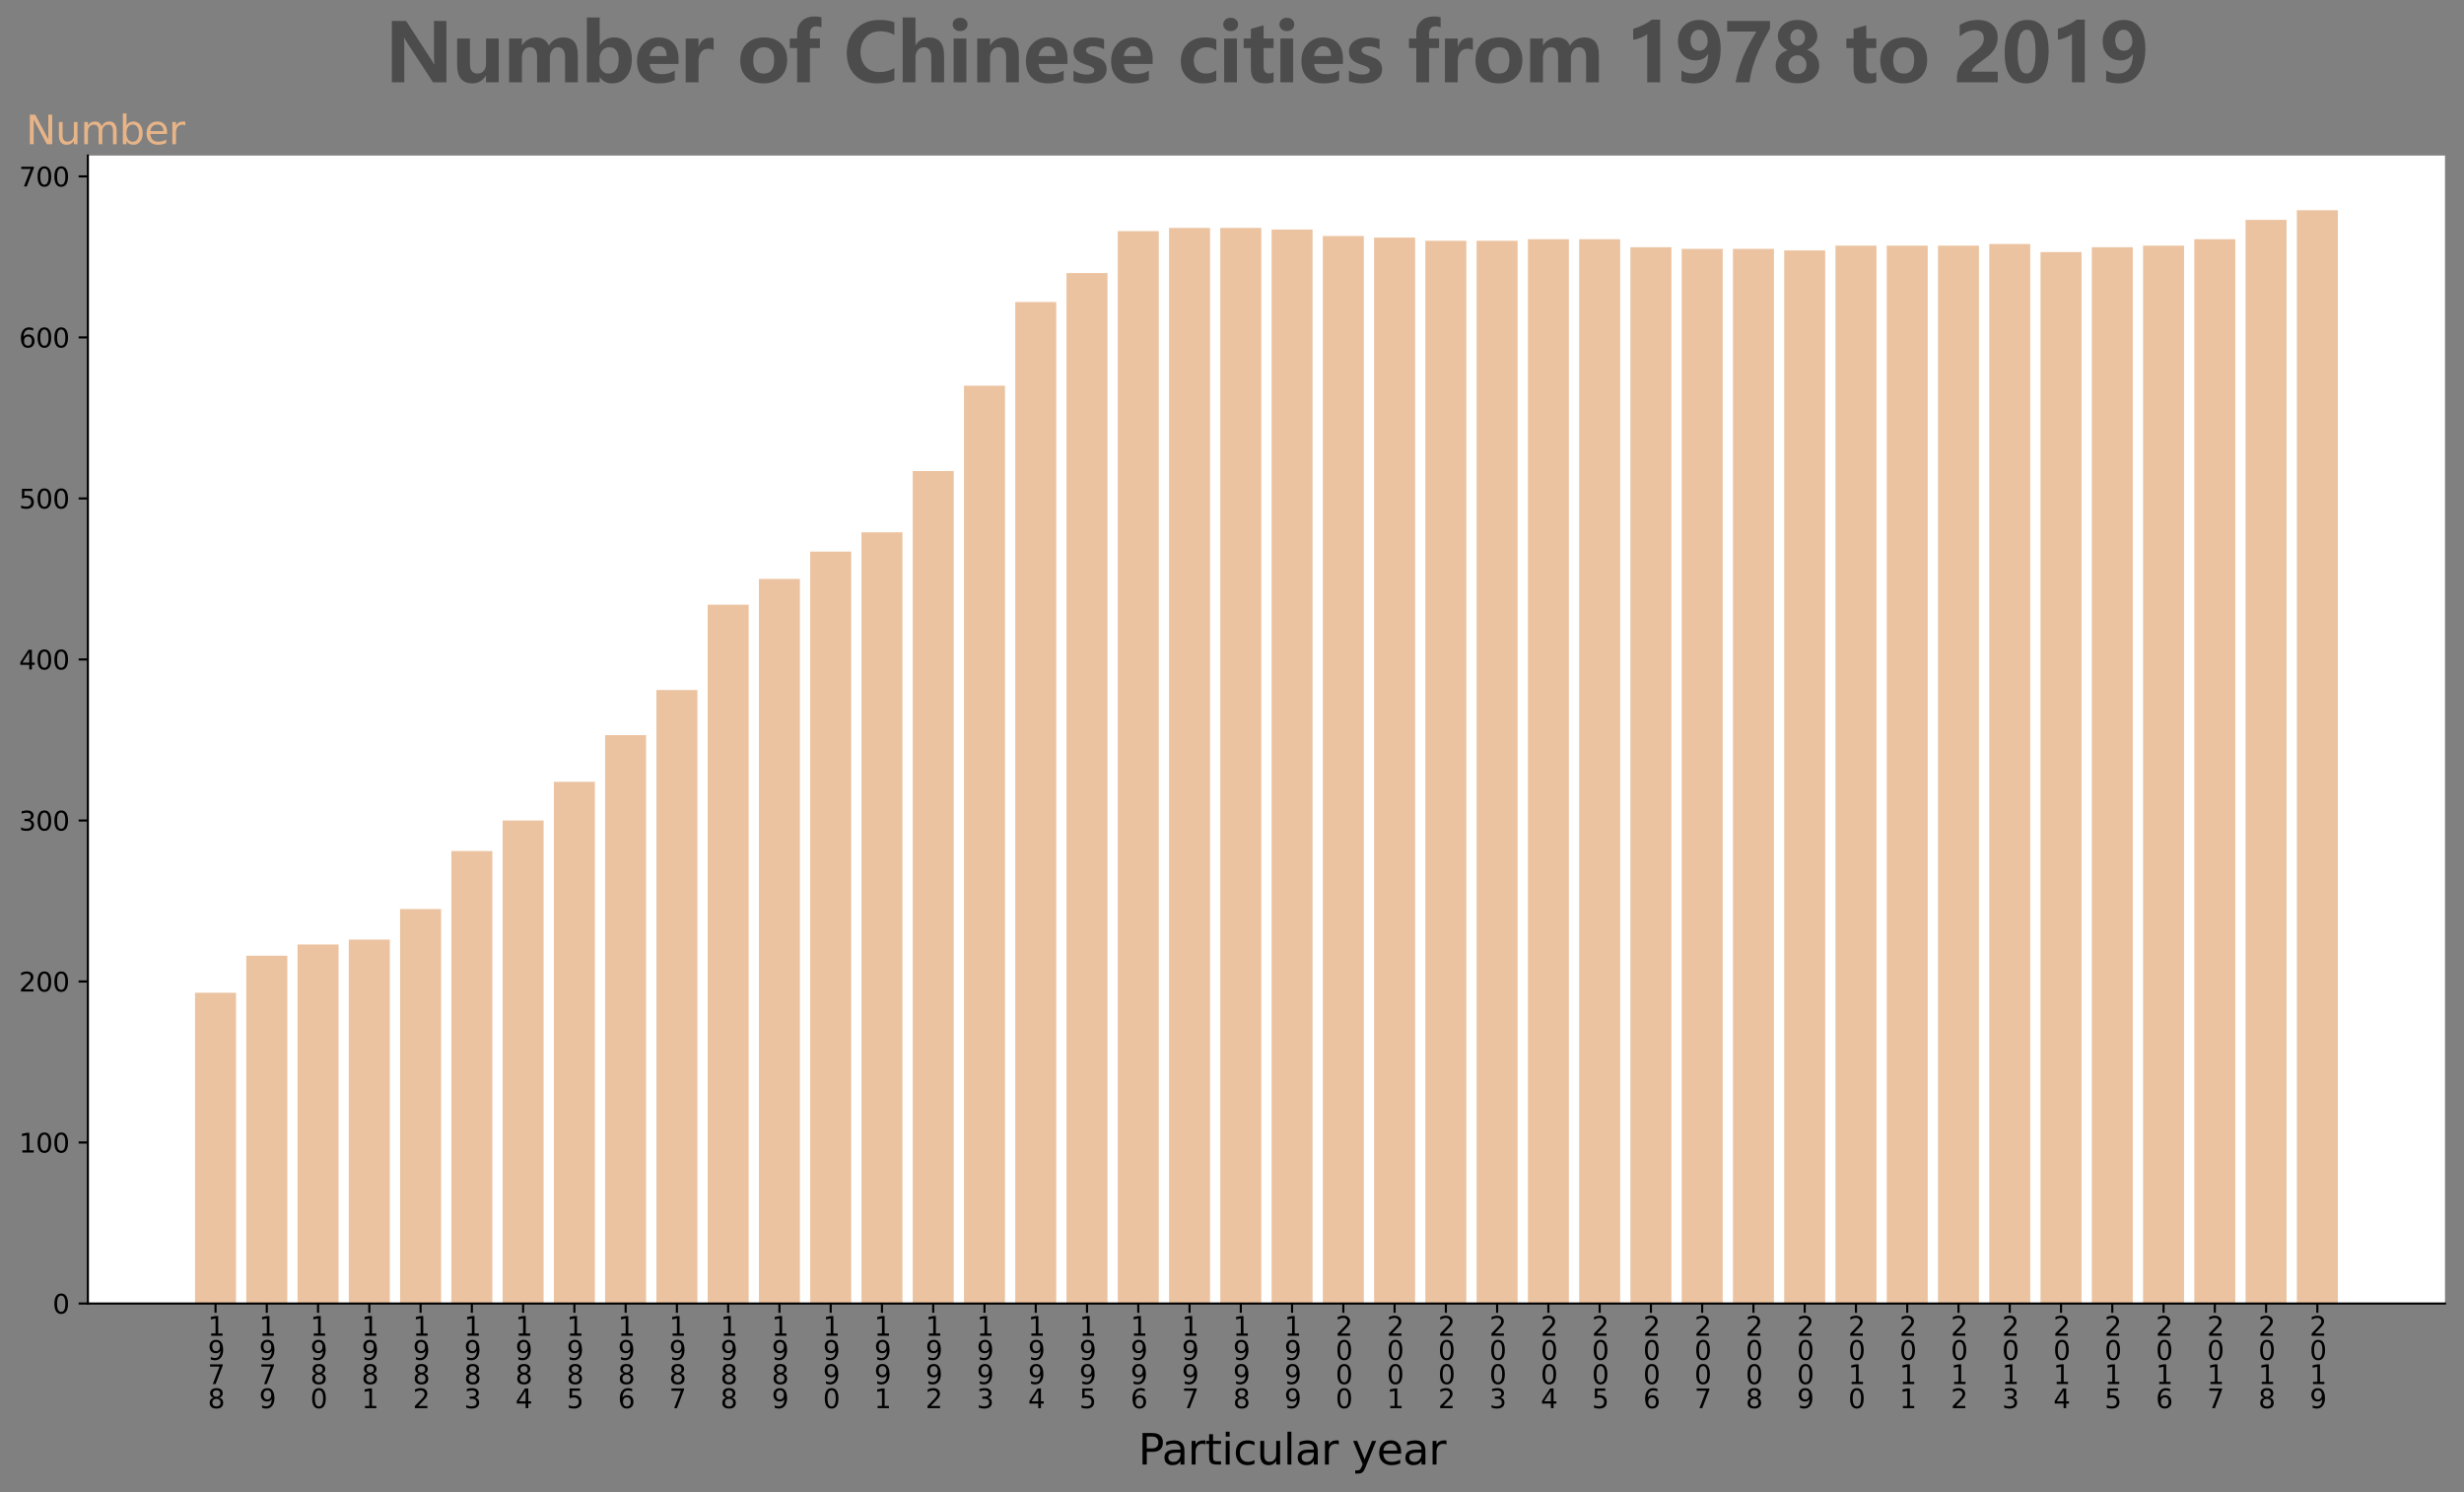 <?xml version="1.0" encoding="utf-8" standalone="no"?>
<!DOCTYPE svg PUBLIC "-//W3C//DTD SVG 1.1//EN"
  "http://www.w3.org/Graphics/SVG/1.1/DTD/svg11.dtd">
<svg xmlns:xlink="http://www.w3.org/1999/xlink" width="933.288pt" height="565.33pt" viewBox="0 0 933.288 565.33" xmlns="http://www.w3.org/2000/svg" version="1.1">
 <rect x="0" y="0" width="933.288" height="565.33" fill="#808080" stroke="none"/>
 <defs>
  <style type="text/css">*{stroke-linejoin: round; stroke-linecap: butt}</style>
 </defs>
 <g id="figure_1">
  <g id="patch_1">
   <path d="M 0 565.33 
L 933.288 565.33 
L 933.288 0 
L 0 0 
L 0 565.33 
z
" style="fill: none"/>
  </g>
  <g id="axes_1">
   <g id="patch_2">
    <path d="M 33.288 493.805 
L 926.087 493.805 
L 926.087 58.925 
L 33.288 58.925 
z
" style="fill: #ffffff"/>
   </g>
   <g id="patch_3">
    <path d="M 73.869 493.805 
L 89.403 493.805 
L 89.403 376.081 
L 73.869 376.081 
z
" clip-path="url(#p677a769d91)" style="fill: #e7b488; opacity: 0.8"/>
   </g>
   <g id="patch_4">
    <path d="M 93.286 493.805 
L 108.82 493.805 
L 108.82 362.051 
L 93.286 362.051 
z
" clip-path="url(#p677a769d91)" style="fill: #e7b488; opacity: 0.8"/>
   </g>
   <g id="patch_5">
    <path d="M 112.704 493.805 
L 128.237 493.805 
L 128.237 357.781 
L 112.704 357.781 
z
" clip-path="url(#p677a769d91)" style="fill: #e7b488; opacity: 0.8"/>
   </g>
   <g id="patch_6">
    <path d="M 132.121 493.805 
L 147.654 493.805 
L 147.654 355.951 
L 132.121 355.951 
z
" clip-path="url(#p677a769d91)" style="fill: #e7b488; opacity: 0.8"/>
   </g>
   <g id="patch_7">
    <path d="M 151.538 493.805 
L 167.072 493.805 
L 167.072 344.362 
L 151.538 344.362 
z
" clip-path="url(#p677a769d91)" style="fill: #e7b488; opacity: 0.8"/>
   </g>
   <g id="patch_8">
    <path d="M 170.955 493.805 
L 186.489 493.805 
L 186.489 322.403 
L 170.955 322.403 
z
" clip-path="url(#p677a769d91)" style="fill: #e7b488; opacity: 0.8"/>
   </g>
   <g id="patch_9">
    <path d="M 190.372 493.805 
L 205.906 493.805 
L 205.906 310.813 
L 190.372 310.813 
z
" clip-path="url(#p677a769d91)" style="fill: #e7b488; opacity: 0.8"/>
   </g>
   <g id="patch_10">
    <path d="M 209.789 493.805 
L 225.323 493.805 
L 225.323 296.174 
L 209.789 296.174 
z
" clip-path="url(#p677a769d91)" style="fill: #e7b488; opacity: 0.8"/>
   </g>
   <g id="patch_11">
    <path d="M 229.206 493.805 
L 244.74 493.805 
L 244.74 278.485 
L 229.206 278.485 
z
" clip-path="url(#p677a769d91)" style="fill: #e7b488; opacity: 0.8"/>
   </g>
   <g id="patch_12">
    <path d="M 248.624 493.805 
L 264.157 493.805 
L 264.157 261.406 
L 248.624 261.406 
z
" clip-path="url(#p677a769d91)" style="fill: #e7b488; opacity: 0.8"/>
   </g>
   <g id="patch_13">
    <path d="M 268.041 493.805 
L 283.574 493.805 
L 283.574 229.077 
L 268.041 229.077 
z
" clip-path="url(#p677a769d91)" style="fill: #e7b488; opacity: 0.8"/>
   </g>
   <g id="patch_14">
    <path d="M 287.458 493.805 
L 302.992 493.805 
L 302.992 219.318 
L 287.458 219.318 
z
" clip-path="url(#p677a769d91)" style="fill: #e7b488; opacity: 0.8"/>
   </g>
   <g id="patch_15">
    <path d="M 306.875 493.805 
L 322.409 493.805 
L 322.409 208.948 
L 306.875 208.948 
z
" clip-path="url(#p677a769d91)" style="fill: #e7b488; opacity: 0.8"/>
   </g>
   <g id="patch_16">
    <path d="M 326.292 493.805 
L 341.826 493.805 
L 341.826 201.628 
L 326.292 201.628 
z
" clip-path="url(#p677a769d91)" style="fill: #e7b488; opacity: 0.8"/>
   </g>
   <g id="patch_17">
    <path d="M 345.709 493.805 
L 361.243 493.805 
L 361.243 178.449 
L 345.709 178.449 
z
" clip-path="url(#p677a769d91)" style="fill: #e7b488; opacity: 0.8"/>
   </g>
   <g id="patch_18">
    <path d="M 365.126 493.805 
L 380.66 493.805 
L 380.66 146.121 
L 365.126 146.121 
z
" clip-path="url(#p677a769d91)" style="fill: #e7b488; opacity: 0.8"/>
   </g>
   <g id="patch_19">
    <path d="M 384.544 493.805 
L 400.077 493.805 
L 400.077 114.402 
L 384.544 114.402 
z
" clip-path="url(#p677a769d91)" style="fill: #e7b488; opacity: 0.8"/>
   </g>
   <g id="patch_20">
    <path d="M 403.961 493.805 
L 419.494 493.805 
L 419.494 103.423 
L 403.961 103.423 
z
" clip-path="url(#p677a769d91)" style="fill: #e7b488; opacity: 0.8"/>
   </g>
   <g id="patch_21">
    <path d="M 423.378 493.805 
L 438.912 493.805 
L 438.912 87.563 
L 423.378 87.563 
z
" clip-path="url(#p677a769d91)" style="fill: #e7b488; opacity: 0.8"/>
   </g>
   <g id="patch_22">
    <path d="M 442.795 493.805 
L 458.329 493.805 
L 458.329 86.344 
L 442.795 86.344 
z
" clip-path="url(#p677a769d91)" style="fill: #e7b488; opacity: 0.8"/>
   </g>
   <g id="patch_23">
    <path d="M 462.212 493.805 
L 477.746 493.805 
L 477.746 86.344 
L 462.212 86.344 
z
" clip-path="url(#p677a769d91)" style="fill: #e7b488; opacity: 0.8"/>
   </g>
   <g id="patch_24">
    <path d="M 481.629 493.805 
L 497.163 493.805 
L 497.163 86.953 
L 481.629 86.953 
z
" clip-path="url(#p677a769d91)" style="fill: #e7b488; opacity: 0.8"/>
   </g>
   <g id="patch_25">
    <path d="M 501.046 493.805 
L 516.58 493.805 
L 516.58 89.393 
L 501.046 89.393 
z
" clip-path="url(#p677a769d91)" style="fill: #e7b488; opacity: 0.8"/>
   </g>
   <g id="patch_26">
    <path d="M 520.463 493.805 
L 535.997 493.805 
L 535.997 90.003 
L 520.463 90.003 
z
" clip-path="url(#p677a769d91)" style="fill: #e7b488; opacity: 0.8"/>
   </g>
   <g id="patch_27">
    <path d="M 539.881 493.805 
L 555.414 493.805 
L 555.414 91.223 
L 539.881 91.223 
z
" clip-path="url(#p677a769d91)" style="fill: #e7b488; opacity: 0.8"/>
   </g>
   <g id="patch_28">
    <path d="M 559.298 493.805 
L 574.831 493.805 
L 574.831 91.223 
L 559.298 91.223 
z
" clip-path="url(#p677a769d91)" style="fill: #e7b488; opacity: 0.8"/>
   </g>
   <g id="patch_29">
    <path d="M 578.715 493.805 
L 594.249 493.805 
L 594.249 90.613 
L 578.715 90.613 
z
" clip-path="url(#p677a769d91)" style="fill: #e7b488; opacity: 0.8"/>
   </g>
   <g id="patch_30">
    <path d="M 598.132 493.805 
L 613.666 493.805 
L 613.666 90.613 
L 598.132 90.613 
z
" clip-path="url(#p677a769d91)" style="fill: #e7b488; opacity: 0.8"/>
   </g>
   <g id="patch_31">
    <path d="M 617.549 493.805 
L 633.083 493.805 
L 633.083 93.663 
L 617.549 93.663 
z
" clip-path="url(#p677a769d91)" style="fill: #e7b488; opacity: 0.8"/>
   </g>
   <g id="patch_32">
    <path d="M 636.966 493.805 
L 652.5 493.805 
L 652.5 94.273 
L 636.966 94.273 
z
" clip-path="url(#p677a769d91)" style="fill: #e7b488; opacity: 0.8"/>
   </g>
   <g id="patch_33">
    <path d="M 656.383 493.805 
L 671.917 493.805 
L 671.917 94.273 
L 656.383 94.273 
z
" clip-path="url(#p677a769d91)" style="fill: #e7b488; opacity: 0.8"/>
   </g>
   <g id="patch_34">
    <path d="M 675.801 493.805 
L 691.334 493.805 
L 691.334 94.883 
L 675.801 94.883 
z
" clip-path="url(#p677a769d91)" style="fill: #e7b488; opacity: 0.8"/>
   </g>
   <g id="patch_35">
    <path d="M 695.218 493.805 
L 710.751 493.805 
L 710.751 93.053 
L 695.218 93.053 
z
" clip-path="url(#p677a769d91)" style="fill: #e7b488; opacity: 0.8"/>
   </g>
   <g id="patch_36">
    <path d="M 714.635 493.805 
L 730.169 493.805 
L 730.169 93.053 
L 714.635 93.053 
z
" clip-path="url(#p677a769d91)" style="fill: #e7b488; opacity: 0.8"/>
   </g>
   <g id="patch_37">
    <path d="M 734.052 493.805 
L 749.586 493.805 
L 749.586 93.053 
L 734.052 93.053 
z
" clip-path="url(#p677a769d91)" style="fill: #e7b488; opacity: 0.8"/>
   </g>
   <g id="patch_38">
    <path d="M 753.469 493.805 
L 769.003 493.805 
L 769.003 92.443 
L 753.469 92.443 
z
" clip-path="url(#p677a769d91)" style="fill: #e7b488; opacity: 0.8"/>
   </g>
   <g id="patch_39">
    <path d="M 772.886 493.805 
L 788.42 493.805 
L 788.42 95.493 
L 772.886 95.493 
z
" clip-path="url(#p677a769d91)" style="fill: #e7b488; opacity: 0.8"/>
   </g>
   <g id="patch_40">
    <path d="M 792.303 493.805 
L 807.837 493.805 
L 807.837 93.663 
L 792.303 93.663 
z
" clip-path="url(#p677a769d91)" style="fill: #e7b488; opacity: 0.8"/>
   </g>
   <g id="patch_41">
    <path d="M 811.721 493.805 
L 827.254 493.805 
L 827.254 93.053 
L 811.721 93.053 
z
" clip-path="url(#p677a769d91)" style="fill: #e7b488; opacity: 0.8"/>
   </g>
   <g id="patch_42">
    <path d="M 831.138 493.805 
L 846.671 493.805 
L 846.671 90.613 
L 831.138 90.613 
z
" clip-path="url(#p677a769d91)" style="fill: #e7b488; opacity: 0.8"/>
   </g>
   <g id="patch_43">
    <path d="M 850.555 493.805 
L 866.089 493.805 
L 866.089 83.294 
L 850.555 83.294 
z
" clip-path="url(#p677a769d91)" style="fill: #e7b488; opacity: 0.8"/>
   </g>
   <g id="patch_44">
    <path d="M 869.972 493.805 
L 885.506 493.805 
L 885.506 79.634 
L 869.972 79.634 
z
" clip-path="url(#p677a769d91)" style="fill: #e7b488; opacity: 0.8"/>
   </g>
   <g id="matplotlib.axis_1">
    <g id="xtick_1">
     <g id="line2d_1">
      <defs>
       <path id="m37fff6973a" d="M 0 0 
L 0 3.5 
" style="stroke: #000000; stroke-width: 0.8"/>
      </defs>
      <g>
       <use xlink:href="#m37fff6973a" x="81.636" y="493.805" style="stroke: #000000; stroke-width: 0.8"/>
      </g>
     </g>
    </g>
    <g id="xtick_2">
     <g id="line2d_2">
      <g>
       <use xlink:href="#m37fff6973a" x="101.053" y="493.805" style="stroke: #000000; stroke-width: 0.8"/>
      </g>
     </g>
    </g>
    <g id="xtick_3">
     <g id="line2d_3">
      <g>
       <use xlink:href="#m37fff6973a" x="120.47" y="493.805" style="stroke: #000000; stroke-width: 0.8"/>
      </g>
     </g>
    </g>
    <g id="xtick_4">
     <g id="line2d_4">
      <g>
       <use xlink:href="#m37fff6973a" x="139.888" y="493.805" style="stroke: #000000; stroke-width: 0.8"/>
      </g>
     </g>
    </g>
    <g id="xtick_5">
     <g id="line2d_5">
      <g>
       <use xlink:href="#m37fff6973a" x="159.305" y="493.805" style="stroke: #000000; stroke-width: 0.8"/>
      </g>
     </g>
    </g>
    <g id="xtick_6">
     <g id="line2d_6">
      <g>
       <use xlink:href="#m37fff6973a" x="178.722" y="493.805" style="stroke: #000000; stroke-width: 0.8"/>
      </g>
     </g>
    </g>
    <g id="xtick_7">
     <g id="line2d_7">
      <g>
       <use xlink:href="#m37fff6973a" x="198.139" y="493.805" style="stroke: #000000; stroke-width: 0.8"/>
      </g>
     </g>
    </g>
    <g id="xtick_8">
     <g id="line2d_8">
      <g>
       <use xlink:href="#m37fff6973a" x="217.556" y="493.805" style="stroke: #000000; stroke-width: 0.8"/>
      </g>
     </g>
    </g>
    <g id="xtick_9">
     <g id="line2d_9">
      <g>
       <use xlink:href="#m37fff6973a" x="236.973" y="493.805" style="stroke: #000000; stroke-width: 0.8"/>
      </g>
     </g>
    </g>
    <g id="xtick_10">
     <g id="line2d_10">
      <g>
       <use xlink:href="#m37fff6973a" x="256.39" y="493.805" style="stroke: #000000; stroke-width: 0.8"/>
      </g>
     </g>
    </g>
    <g id="xtick_11">
     <g id="line2d_11">
      <g>
       <use xlink:href="#m37fff6973a" x="275.808" y="493.805" style="stroke: #000000; stroke-width: 0.8"/>
      </g>
     </g>
    </g>
    <g id="xtick_12">
     <g id="line2d_12">
      <g>
       <use xlink:href="#m37fff6973a" x="295.225" y="493.805" style="stroke: #000000; stroke-width: 0.8"/>
      </g>
     </g>
    </g>
    <g id="xtick_13">
     <g id="line2d_13">
      <g>
       <use xlink:href="#m37fff6973a" x="314.642" y="493.805" style="stroke: #000000; stroke-width: 0.8"/>
      </g>
     </g>
    </g>
    <g id="xtick_14">
     <g id="line2d_14">
      <g>
       <use xlink:href="#m37fff6973a" x="334.059" y="493.805" style="stroke: #000000; stroke-width: 0.8"/>
      </g>
     </g>
    </g>
    <g id="xtick_15">
     <g id="line2d_15">
      <g>
       <use xlink:href="#m37fff6973a" x="353.476" y="493.805" style="stroke: #000000; stroke-width: 0.8"/>
      </g>
     </g>
    </g>
    <g id="xtick_16">
     <g id="line2d_16">
      <g>
       <use xlink:href="#m37fff6973a" x="372.893" y="493.805" style="stroke: #000000; stroke-width: 0.8"/>
      </g>
     </g>
    </g>
    <g id="xtick_17">
     <g id="line2d_17">
      <g>
       <use xlink:href="#m37fff6973a" x="392.31" y="493.805" style="stroke: #000000; stroke-width: 0.8"/>
      </g>
     </g>
    </g>
    <g id="xtick_18">
     <g id="line2d_18">
      <g>
       <use xlink:href="#m37fff6973a" x="411.728" y="493.805" style="stroke: #000000; stroke-width: 0.8"/>
      </g>
     </g>
    </g>
    <g id="xtick_19">
     <g id="line2d_19">
      <g>
       <use xlink:href="#m37fff6973a" x="431.145" y="493.805" style="stroke: #000000; stroke-width: 0.8"/>
      </g>
     </g>
    </g>
    <g id="xtick_20">
     <g id="line2d_20">
      <g>
       <use xlink:href="#m37fff6973a" x="450.562" y="493.805" style="stroke: #000000; stroke-width: 0.8"/>
      </g>
     </g>
    </g>
    <g id="xtick_21">
     <g id="line2d_21">
      <g>
       <use xlink:href="#m37fff6973a" x="469.979" y="493.805" style="stroke: #000000; stroke-width: 0.8"/>
      </g>
     </g>
    </g>
    <g id="xtick_22">
     <g id="line2d_22">
      <g>
       <use xlink:href="#m37fff6973a" x="489.396" y="493.805" style="stroke: #000000; stroke-width: 0.8"/>
      </g>
     </g>
    </g>
    <g id="xtick_23">
     <g id="line2d_23">
      <g>
       <use xlink:href="#m37fff6973a" x="508.813" y="493.805" style="stroke: #000000; stroke-width: 0.8"/>
      </g>
     </g>
    </g>
    <g id="xtick_24">
     <g id="line2d_24">
      <g>
       <use xlink:href="#m37fff6973a" x="528.23" y="493.805" style="stroke: #000000; stroke-width: 0.8"/>
      </g>
     </g>
    </g>
    <g id="xtick_25">
     <g id="line2d_25">
      <g>
       <use xlink:href="#m37fff6973a" x="547.647" y="493.805" style="stroke: #000000; stroke-width: 0.8"/>
      </g>
     </g>
    </g>
    <g id="xtick_26">
     <g id="line2d_26">
      <g>
       <use xlink:href="#m37fff6973a" x="567.065" y="493.805" style="stroke: #000000; stroke-width: 0.8"/>
      </g>
     </g>
    </g>
    <g id="xtick_27">
     <g id="line2d_27">
      <g>
       <use xlink:href="#m37fff6973a" x="586.482" y="493.805" style="stroke: #000000; stroke-width: 0.8"/>
      </g>
     </g>
    </g>
    <g id="xtick_28">
     <g id="line2d_28">
      <g>
       <use xlink:href="#m37fff6973a" x="605.899" y="493.805" style="stroke: #000000; stroke-width: 0.8"/>
      </g>
     </g>
    </g>
    <g id="xtick_29">
     <g id="line2d_29">
      <g>
       <use xlink:href="#m37fff6973a" x="625.316" y="493.805" style="stroke: #000000; stroke-width: 0.8"/>
      </g>
     </g>
    </g>
    <g id="xtick_30">
     <g id="line2d_30">
      <g>
       <use xlink:href="#m37fff6973a" x="644.733" y="493.805" style="stroke: #000000; stroke-width: 0.8"/>
      </g>
     </g>
    </g>
    <g id="xtick_31">
     <g id="line2d_31">
      <g>
       <use xlink:href="#m37fff6973a" x="664.15" y="493.805" style="stroke: #000000; stroke-width: 0.8"/>
      </g>
     </g>
    </g>
    <g id="xtick_32">
     <g id="line2d_32">
      <g>
       <use xlink:href="#m37fff6973a" x="683.567" y="493.805" style="stroke: #000000; stroke-width: 0.8"/>
      </g>
     </g>
    </g>
    <g id="xtick_33">
     <g id="line2d_33">
      <g>
       <use xlink:href="#m37fff6973a" x="702.985" y="493.805" style="stroke: #000000; stroke-width: 0.8"/>
      </g>
     </g>
    </g>
    <g id="xtick_34">
     <g id="line2d_34">
      <g>
       <use xlink:href="#m37fff6973a" x="722.402" y="493.805" style="stroke: #000000; stroke-width: 0.8"/>
      </g>
     </g>
    </g>
    <g id="xtick_35">
     <g id="line2d_35">
      <g>
       <use xlink:href="#m37fff6973a" x="741.819" y="493.805" style="stroke: #000000; stroke-width: 0.8"/>
      </g>
     </g>
    </g>
    <g id="xtick_36">
     <g id="line2d_36">
      <g>
       <use xlink:href="#m37fff6973a" x="761.236" y="493.805" style="stroke: #000000; stroke-width: 0.8"/>
      </g>
     </g>
    </g>
    <g id="xtick_37">
     <g id="line2d_37">
      <g>
       <use xlink:href="#m37fff6973a" x="780.653" y="493.805" style="stroke: #000000; stroke-width: 0.8"/>
      </g>
     </g>
    </g>
    <g id="xtick_38">
     <g id="line2d_38">
      <g>
       <use xlink:href="#m37fff6973a" x="800.07" y="493.805" style="stroke: #000000; stroke-width: 0.8"/>
      </g>
     </g>
    </g>
    <g id="xtick_39">
     <g id="line2d_39">
      <g>
       <use xlink:href="#m37fff6973a" x="819.487" y="493.805" style="stroke: #000000; stroke-width: 0.8"/>
      </g>
     </g>
    </g>
    <g id="xtick_40">
     <g id="line2d_40">
      <g>
       <use xlink:href="#m37fff6973a" x="838.905" y="493.805" style="stroke: #000000; stroke-width: 0.8"/>
      </g>
     </g>
    </g>
    <g id="xtick_41">
     <g id="line2d_41">
      <g>
       <use xlink:href="#m37fff6973a" x="858.322" y="493.805" style="stroke: #000000; stroke-width: 0.8"/>
      </g>
     </g>
    </g>
    <g id="xtick_42">
     <g id="line2d_42">
      <g>
       <use xlink:href="#m37fff6973a" x="877.739" y="493.805" style="stroke: #000000; stroke-width: 0.8"/>
      </g>
     </g>
    </g>
   </g>
   <g id="matplotlib.axis_2">
    <g id="ytick_1">
     <g id="line2d_43">
      <defs>
       <path id="m0c6bb7b9c7" d="M 0 0 
L -3.5 0 
" style="stroke: #000000; stroke-width: 0.8"/>
      </defs>
      <g>
       <use xlink:href="#m0c6bb7b9c7" x="33.288" y="493.805" style="stroke: #000000; stroke-width: 0.8"/>
      </g>
     </g>
     <g id="text_1">
      <!-- 0 -->
      <g transform="translate(19.925 497.604)scale(0.1 -0.1)">
       <defs>
        <path id="DejaVuSans-30" d="M 2034 4250 
Q 1547 4250 1301 3770 
Q 1056 3291 1056 2328 
Q 1056 1369 1301 889 
Q 1547 409 2034 409 
Q 2525 409 2770 889 
Q 3016 1369 3016 2328 
Q 3016 3291 2770 3770 
Q 2525 4250 2034 4250 
z
M 2034 4750 
Q 2819 4750 3233 4129 
Q 3647 3509 3647 2328 
Q 3647 1150 3233 529 
Q 2819 -91 2034 -91 
Q 1250 -91 836 529 
Q 422 1150 422 2328 
Q 422 3509 836 4129 
Q 1250 4750 2034 4750 
z
" transform="scale(0.016)"/>
       </defs>
       <use xlink:href="#DejaVuSans-30"/>
      </g>
     </g>
    </g>
    <g id="ytick_2">
     <g id="line2d_44">
      <g>
       <use xlink:href="#m0c6bb7b9c7" x="33.288" y="432.808" style="stroke: #000000; stroke-width: 0.8"/>
      </g>
     </g>
     <g id="text_2">
      <!-- 100 -->
      <g transform="translate(7.2 436.607)scale(0.1 -0.1)">
       <defs>
        <path id="DejaVuSans-31" d="M 794 531 
L 1825 531 
L 1825 4091 
L 703 3866 
L 703 4441 
L 1819 4666 
L 2450 4666 
L 2450 531 
L 3481 531 
L 3481 0 
L 794 0 
L 794 531 
z
" transform="scale(0.016)"/>
       </defs>
       <use xlink:href="#DejaVuSans-31"/>
       <use xlink:href="#DejaVuSans-30" x="63.623"/>
       <use xlink:href="#DejaVuSans-30" x="127.246"/>
      </g>
     </g>
    </g>
    <g id="ytick_3">
     <g id="line2d_45">
      <g>
       <use xlink:href="#m0c6bb7b9c7" x="33.288" y="371.811" style="stroke: #000000; stroke-width: 0.8"/>
      </g>
     </g>
     <g id="text_3">
      <!-- 200 -->
      <g transform="translate(7.2 375.61)scale(0.1 -0.1)">
       <defs>
        <path id="DejaVuSans-32" d="M 1228 531 
L 3431 531 
L 3431 0 
L 469 0 
L 469 531 
Q 828 903 1448 1529 
Q 2069 2156 2228 2338 
Q 2531 2678 2651 2914 
Q 2772 3150 2772 3378 
Q 2772 3750 2511 3984 
Q 2250 4219 1831 4219 
Q 1534 4219 1204 4116 
Q 875 4013 500 3803 
L 500 4441 
Q 881 4594 1212 4672 
Q 1544 4750 1819 4750 
Q 2544 4750 2975 4387 
Q 3406 4025 3406 3419 
Q 3406 3131 3298 2873 
Q 3191 2616 2906 2266 
Q 2828 2175 2409 1742 
Q 1991 1309 1228 531 
z
" transform="scale(0.016)"/>
       </defs>
       <use xlink:href="#DejaVuSans-32"/>
       <use xlink:href="#DejaVuSans-30" x="63.623"/>
       <use xlink:href="#DejaVuSans-30" x="127.246"/>
      </g>
     </g>
    </g>
    <g id="ytick_4">
     <g id="line2d_46">
      <g>
       <use xlink:href="#m0c6bb7b9c7" x="33.288" y="310.813" style="stroke: #000000; stroke-width: 0.8"/>
      </g>
     </g>
     <g id="text_4">
      <!-- 300 -->
      <g transform="translate(7.2 314.613)scale(0.1 -0.1)">
       <defs>
        <path id="DejaVuSans-33" d="M 2597 2516 
Q 3050 2419 3304 2112 
Q 3559 1806 3559 1356 
Q 3559 666 3084 287 
Q 2609 -91 1734 -91 
Q 1441 -91 1130 -33 
Q 819 25 488 141 
L 488 750 
Q 750 597 1062 519 
Q 1375 441 1716 441 
Q 2309 441 2620 675 
Q 2931 909 2931 1356 
Q 2931 1769 2642 2001 
Q 2353 2234 1838 2234 
L 1294 2234 
L 1294 2753 
L 1863 2753 
Q 2328 2753 2575 2939 
Q 2822 3125 2822 3475 
Q 2822 3834 2567 4026 
Q 2313 4219 1838 4219 
Q 1578 4219 1281 4162 
Q 984 4106 628 3988 
L 628 4550 
Q 988 4650 1302 4700 
Q 1616 4750 1894 4750 
Q 2613 4750 3031 4423 
Q 3450 4097 3450 3541 
Q 3450 3153 3228 2886 
Q 3006 2619 2597 2516 
z
" transform="scale(0.016)"/>
       </defs>
       <use xlink:href="#DejaVuSans-33"/>
       <use xlink:href="#DejaVuSans-30" x="63.623"/>
       <use xlink:href="#DejaVuSans-30" x="127.246"/>
      </g>
     </g>
    </g>
    <g id="ytick_5">
     <g id="line2d_47">
      <g>
       <use xlink:href="#m0c6bb7b9c7" x="33.288" y="249.816" style="stroke: #000000; stroke-width: 0.8"/>
      </g>
     </g>
     <g id="text_5">
      <!-- 400 -->
      <g transform="translate(7.2 253.615)scale(0.1 -0.1)">
       <defs>
        <path id="DejaVuSans-34" d="M 2419 4116 
L 825 1625 
L 2419 1625 
L 2419 4116 
z
M 2253 4666 
L 3047 4666 
L 3047 1625 
L 3713 1625 
L 3713 1100 
L 3047 1100 
L 3047 0 
L 2419 0 
L 2419 1100 
L 313 1100 
L 313 1709 
L 2253 4666 
z
" transform="scale(0.016)"/>
       </defs>
       <use xlink:href="#DejaVuSans-34"/>
       <use xlink:href="#DejaVuSans-30" x="63.623"/>
       <use xlink:href="#DejaVuSans-30" x="127.246"/>
      </g>
     </g>
    </g>
    <g id="ytick_6">
     <g id="line2d_48">
      <g>
       <use xlink:href="#m0c6bb7b9c7" x="33.288" y="188.819" style="stroke: #000000; stroke-width: 0.8"/>
      </g>
     </g>
     <g id="text_6">
      <!-- 500 -->
      <g transform="translate(7.2 192.618)scale(0.1 -0.1)">
       <defs>
        <path id="DejaVuSans-35" d="M 691 4666 
L 3169 4666 
L 3169 4134 
L 1269 4134 
L 1269 2991 
Q 1406 3038 1543 3061 
Q 1681 3084 1819 3084 
Q 2600 3084 3056 2656 
Q 3513 2228 3513 1497 
Q 3513 744 3044 326 
Q 2575 -91 1722 -91 
Q 1428 -91 1123 -41 
Q 819 9 494 109 
L 494 744 
Q 775 591 1075 516 
Q 1375 441 1709 441 
Q 2250 441 2565 725 
Q 2881 1009 2881 1497 
Q 2881 1984 2565 2268 
Q 2250 2553 1709 2553 
Q 1456 2553 1204 2497 
Q 953 2441 691 2322 
L 691 4666 
z
" transform="scale(0.016)"/>
       </defs>
       <use xlink:href="#DejaVuSans-35"/>
       <use xlink:href="#DejaVuSans-30" x="63.623"/>
       <use xlink:href="#DejaVuSans-30" x="127.246"/>
      </g>
     </g>
    </g>
    <g id="ytick_7">
     <g id="line2d_49">
      <g>
       <use xlink:href="#m0c6bb7b9c7" x="33.288" y="127.822" style="stroke: #000000; stroke-width: 0.8"/>
      </g>
     </g>
     <g id="text_7">
      <!-- 600 -->
      <g transform="translate(7.2 131.621)scale(0.1 -0.1)">
       <defs>
        <path id="DejaVuSans-36" d="M 2113 2584 
Q 1688 2584 1439 2293 
Q 1191 2003 1191 1497 
Q 1191 994 1439 701 
Q 1688 409 2113 409 
Q 2538 409 2786 701 
Q 3034 994 3034 1497 
Q 3034 2003 2786 2293 
Q 2538 2584 2113 2584 
z
M 3366 4563 
L 3366 3988 
Q 3128 4100 2886 4159 
Q 2644 4219 2406 4219 
Q 1781 4219 1451 3797 
Q 1122 3375 1075 2522 
Q 1259 2794 1537 2939 
Q 1816 3084 2150 3084 
Q 2853 3084 3261 2657 
Q 3669 2231 3669 1497 
Q 3669 778 3244 343 
Q 2819 -91 2113 -91 
Q 1303 -91 875 529 
Q 447 1150 447 2328 
Q 447 3434 972 4092 
Q 1497 4750 2381 4750 
Q 2619 4750 2861 4703 
Q 3103 4656 3366 4563 
z
" transform="scale(0.016)"/>
       </defs>
       <use xlink:href="#DejaVuSans-36"/>
       <use xlink:href="#DejaVuSans-30" x="63.623"/>
       <use xlink:href="#DejaVuSans-30" x="127.246"/>
      </g>
     </g>
    </g>
    <g id="ytick_8">
     <g id="line2d_50">
      <g>
       <use xlink:href="#m0c6bb7b9c7" x="33.288" y="66.824" style="stroke: #000000; stroke-width: 0.8"/>
      </g>
     </g>
     <g id="text_8">
      <!-- 700 -->
      <g transform="translate(7.2 70.624)scale(0.1 -0.1)">
       <defs>
        <path id="DejaVuSans-37" d="M 525 4666 
L 3525 4666 
L 3525 4397 
L 1831 0 
L 1172 0 
L 2766 4134 
L 525 4134 
L 525 4666 
z
" transform="scale(0.016)"/>
       </defs>
       <use xlink:href="#DejaVuSans-37"/>
       <use xlink:href="#DejaVuSans-30" x="63.623"/>
       <use xlink:href="#DejaVuSans-30" x="127.246"/>
      </g>
     </g>
    </g>
   </g>
   <g id="patch_45">
    <path d="M 33.288 493.805 
L 33.288 58.925 
" style="fill: none; stroke: #000000; stroke-width: 0.8; stroke-linejoin: miter; stroke-linecap: square"/>
   </g>
   <g id="patch_46">
    <path d="M 33.288 493.805 
L 926.087 493.805 
" style="fill: none; stroke: #000000; stroke-width: 0.8; stroke-linejoin: miter; stroke-linecap: square"/>
   </g>
   <g id="text_9">
    <!-- Particular year -->
    <g transform="translate(431.145 554.803)scale(0.16 -0.16)">
     <defs>
      <path id="DejaVuSans-50" d="M 1259 4147 
L 1259 2394 
L 2053 2394 
Q 2494 2394 2734 2622 
Q 2975 2850 2975 3272 
Q 2975 3691 2734 3919 
Q 2494 4147 2053 4147 
L 1259 4147 
z
M 628 4666 
L 2053 4666 
Q 2838 4666 3239 4311 
Q 3641 3956 3641 3272 
Q 3641 2581 3239 2228 
Q 2838 1875 2053 1875 
L 1259 1875 
L 1259 0 
L 628 0 
L 628 4666 
z
" transform="scale(0.016)"/>
      <path id="DejaVuSans-61" d="M 2194 1759 
Q 1497 1759 1228 1600 
Q 959 1441 959 1056 
Q 959 750 1161 570 
Q 1363 391 1709 391 
Q 2188 391 2477 730 
Q 2766 1069 2766 1631 
L 2766 1759 
L 2194 1759 
z
M 3341 1997 
L 3341 0 
L 2766 0 
L 2766 531 
Q 2569 213 2275 61 
Q 1981 -91 1556 -91 
Q 1019 -91 701 211 
Q 384 513 384 1019 
Q 384 1609 779 1909 
Q 1175 2209 1959 2209 
L 2766 2209 
L 2766 2266 
Q 2766 2663 2505 2880 
Q 2244 3097 1772 3097 
Q 1472 3097 1187 3025 
Q 903 2953 641 2809 
L 641 3341 
Q 956 3463 1253 3523 
Q 1550 3584 1831 3584 
Q 2591 3584 2966 3190 
Q 3341 2797 3341 1997 
z
" transform="scale(0.016)"/>
      <path id="DejaVuSans-72" d="M 2631 2963 
Q 2534 3019 2420 3045 
Q 2306 3072 2169 3072 
Q 1681 3072 1420 2755 
Q 1159 2438 1159 1844 
L 1159 0 
L 581 0 
L 581 3500 
L 1159 3500 
L 1159 2956 
Q 1341 3275 1631 3429 
Q 1922 3584 2338 3584 
Q 2397 3584 2469 3576 
Q 2541 3569 2628 3553 
L 2631 2963 
z
" transform="scale(0.016)"/>
      <path id="DejaVuSans-74" d="M 1172 4494 
L 1172 3500 
L 2356 3500 
L 2356 3053 
L 1172 3053 
L 1172 1153 
Q 1172 725 1289 603 
Q 1406 481 1766 481 
L 2356 481 
L 2356 0 
L 1766 0 
Q 1100 0 847 248 
Q 594 497 594 1153 
L 594 3053 
L 172 3053 
L 172 3500 
L 594 3500 
L 594 4494 
L 1172 4494 
z
" transform="scale(0.016)"/>
      <path id="DejaVuSans-69" d="M 603 3500 
L 1178 3500 
L 1178 0 
L 603 0 
L 603 3500 
z
M 603 4863 
L 1178 4863 
L 1178 4134 
L 603 4134 
L 603 4863 
z
" transform="scale(0.016)"/>
      <path id="DejaVuSans-63" d="M 3122 3366 
L 3122 2828 
Q 2878 2963 2633 3030 
Q 2388 3097 2138 3097 
Q 1578 3097 1268 2742 
Q 959 2388 959 1747 
Q 959 1106 1268 751 
Q 1578 397 2138 397 
Q 2388 397 2633 464 
Q 2878 531 3122 666 
L 3122 134 
Q 2881 22 2623 -34 
Q 2366 -91 2075 -91 
Q 1284 -91 818 406 
Q 353 903 353 1747 
Q 353 2603 823 3093 
Q 1294 3584 2113 3584 
Q 2378 3584 2631 3529 
Q 2884 3475 3122 3366 
z
" transform="scale(0.016)"/>
      <path id="DejaVuSans-75" d="M 544 1381 
L 544 3500 
L 1119 3500 
L 1119 1403 
Q 1119 906 1312 657 
Q 1506 409 1894 409 
Q 2359 409 2629 706 
Q 2900 1003 2900 1516 
L 2900 3500 
L 3475 3500 
L 3475 0 
L 2900 0 
L 2900 538 
Q 2691 219 2414 64 
Q 2138 -91 1772 -91 
Q 1169 -91 856 284 
Q 544 659 544 1381 
z
M 1991 3584 
L 1991 3584 
z
" transform="scale(0.016)"/>
      <path id="DejaVuSans-6c" d="M 603 4863 
L 1178 4863 
L 1178 0 
L 603 0 
L 603 4863 
z
" transform="scale(0.016)"/>
      <path id="DejaVuSans-20" transform="scale(0.016)"/>
      <path id="DejaVuSans-79" d="M 2059 -325 
Q 1816 -950 1584 -1140 
Q 1353 -1331 966 -1331 
L 506 -1331 
L 506 -850 
L 844 -850 
Q 1081 -850 1212 -737 
Q 1344 -625 1503 -206 
L 1606 56 
L 191 3500 
L 800 3500 
L 1894 763 
L 2988 3500 
L 3597 3500 
L 2059 -325 
z
" transform="scale(0.016)"/>
      <path id="DejaVuSans-65" d="M 3597 1894 
L 3597 1613 
L 953 1613 
Q 991 1019 1311 708 
Q 1631 397 2203 397 
Q 2534 397 2845 478 
Q 3156 559 3463 722 
L 3463 178 
Q 3153 47 2828 -22 
Q 2503 -91 2169 -91 
Q 1331 -91 842 396 
Q 353 884 353 1716 
Q 353 2575 817 3079 
Q 1281 3584 2069 3584 
Q 2775 3584 3186 3129 
Q 3597 2675 3597 1894 
z
M 3022 2063 
Q 3016 2534 2758 2815 
Q 2500 3097 2075 3097 
Q 1594 3097 1305 2825 
Q 1016 2553 972 2059 
L 3022 2063 
z
" transform="scale(0.016)"/>
     </defs>
     <use xlink:href="#DejaVuSans-50"/>
     <use xlink:href="#DejaVuSans-61" x="55.803"/>
     <use xlink:href="#DejaVuSans-72" x="117.082"/>
     <use xlink:href="#DejaVuSans-74" x="158.195"/>
     <use xlink:href="#DejaVuSans-69" x="197.404"/>
     <use xlink:href="#DejaVuSans-63" x="225.188"/>
     <use xlink:href="#DejaVuSans-75" x="280.168"/>
     <use xlink:href="#DejaVuSans-6c" x="343.547"/>
     <use xlink:href="#DejaVuSans-61" x="371.33"/>
     <use xlink:href="#DejaVuSans-72" x="432.609"/>
     <use xlink:href="#DejaVuSans-20" x="473.723"/>
     <use xlink:href="#DejaVuSans-79" x="505.51"/>
     <use xlink:href="#DejaVuSans-65" x="564.689"/>
     <use xlink:href="#DejaVuSans-61" x="626.213"/>
     <use xlink:href="#DejaVuSans-72" x="687.492"/>
    </g>
   </g>
   <g id="text_10">
    <!-- Number -->
    <g style="fill: #e7b488" transform="translate(9.793 54.625)scale(0.15 -0.15)">
     <defs>
      <path id="DejaVuSans-4e" d="M 628 4666 
L 1478 4666 
L 3547 763 
L 3547 4666 
L 4159 4666 
L 4159 0 
L 3309 0 
L 1241 3903 
L 1241 0 
L 628 0 
L 628 4666 
z
" transform="scale(0.016)"/>
      <path id="DejaVuSans-6d" d="M 3328 2828 
Q 3544 3216 3844 3400 
Q 4144 3584 4550 3584 
Q 5097 3584 5394 3201 
Q 5691 2819 5691 2113 
L 5691 0 
L 5113 0 
L 5113 2094 
Q 5113 2597 4934 2840 
Q 4756 3084 4391 3084 
Q 3944 3084 3684 2787 
Q 3425 2491 3425 1978 
L 3425 0 
L 2847 0 
L 2847 2094 
Q 2847 2600 2669 2842 
Q 2491 3084 2119 3084 
Q 1678 3084 1418 2786 
Q 1159 2488 1159 1978 
L 1159 0 
L 581 0 
L 581 3500 
L 1159 3500 
L 1159 2956 
Q 1356 3278 1631 3431 
Q 1906 3584 2284 3584 
Q 2666 3584 2933 3390 
Q 3200 3197 3328 2828 
z
" transform="scale(0.016)"/>
      <path id="DejaVuSans-62" d="M 3116 1747 
Q 3116 2381 2855 2742 
Q 2594 3103 2138 3103 
Q 1681 3103 1420 2742 
Q 1159 2381 1159 1747 
Q 1159 1113 1420 752 
Q 1681 391 2138 391 
Q 2594 391 2855 752 
Q 3116 1113 3116 1747 
z
M 1159 2969 
Q 1341 3281 1617 3432 
Q 1894 3584 2278 3584 
Q 2916 3584 3314 3078 
Q 3713 2572 3713 1747 
Q 3713 922 3314 415 
Q 2916 -91 2278 -91 
Q 1894 -91 1617 61 
Q 1341 213 1159 525 
L 1159 0 
L 581 0 
L 581 4863 
L 1159 4863 
L 1159 2969 
z
" transform="scale(0.016)"/>
     </defs>
     <use xlink:href="#DejaVuSans-4e"/>
     <use xlink:href="#DejaVuSans-75" x="74.805"/>
     <use xlink:href="#DejaVuSans-6d" x="138.184"/>
     <use xlink:href="#DejaVuSans-62" x="235.596"/>
     <use xlink:href="#DejaVuSans-65" x="299.072"/>
     <use xlink:href="#DejaVuSans-72" x="360.596"/>
    </g>
   </g>
   <g id="text_11">
    <!-- 1 -->
    <g transform="translate(78.724 506.005)scale(0.1 -0.1)">
     <use xlink:href="#DejaVuSans-31"/>
    </g>
   </g>
   <g id="text_12">
    <!-- 9 -->
    <g transform="translate(78.724 515.154)scale(0.1 -0.1)">
     <defs>
      <path id="DejaVuSans-39" d="M 703 97 
L 703 672 
Q 941 559 1184 500 
Q 1428 441 1663 441 
Q 2288 441 2617 861 
Q 2947 1281 2994 2138 
Q 2813 1869 2534 1725 
Q 2256 1581 1919 1581 
Q 1219 1581 811 2004 
Q 403 2428 403 3163 
Q 403 3881 828 4315 
Q 1253 4750 1959 4750 
Q 2769 4750 3195 4129 
Q 3622 3509 3622 2328 
Q 3622 1225 3098 567 
Q 2575 -91 1691 -91 
Q 1453 -91 1209 -44 
Q 966 3 703 97 
z
M 1959 2075 
Q 2384 2075 2632 2365 
Q 2881 2656 2881 3163 
Q 2881 3666 2632 3958 
Q 2384 4250 1959 4250 
Q 1534 4250 1286 3958 
Q 1038 3666 1038 3163 
Q 1038 2656 1286 2365 
Q 1534 2075 1959 2075 
z
" transform="scale(0.016)"/>
     </defs>
     <use xlink:href="#DejaVuSans-39"/>
    </g>
   </g>
   <g id="text_13">
    <!-- 7 -->
    <g transform="translate(78.724 524.304)scale(0.1 -0.1)">
     <use xlink:href="#DejaVuSans-37"/>
    </g>
   </g>
   <g id="text_14">
    <!-- 8 -->
    <g transform="translate(78.724 533.453)scale(0.1 -0.1)">
     <defs>
      <path id="DejaVuSans-38" d="M 2034 2216 
Q 1584 2216 1326 1975 
Q 1069 1734 1069 1313 
Q 1069 891 1326 650 
Q 1584 409 2034 409 
Q 2484 409 2743 651 
Q 3003 894 3003 1313 
Q 3003 1734 2745 1975 
Q 2488 2216 2034 2216 
z
M 1403 2484 
Q 997 2584 770 2862 
Q 544 3141 544 3541 
Q 544 4100 942 4425 
Q 1341 4750 2034 4750 
Q 2731 4750 3128 4425 
Q 3525 4100 3525 3541 
Q 3525 3141 3298 2862 
Q 3072 2584 2669 2484 
Q 3125 2378 3379 2068 
Q 3634 1759 3634 1313 
Q 3634 634 3220 271 
Q 2806 -91 2034 -91 
Q 1263 -91 848 271 
Q 434 634 434 1313 
Q 434 1759 690 2068 
Q 947 2378 1403 2484 
z
M 1172 3481 
Q 1172 3119 1398 2916 
Q 1625 2713 2034 2713 
Q 2441 2713 2670 2916 
Q 2900 3119 2900 3481 
Q 2900 3844 2670 4047 
Q 2441 4250 2034 4250 
Q 1625 4250 1398 4047 
Q 1172 3844 1172 3481 
z
" transform="scale(0.016)"/>
     </defs>
     <use xlink:href="#DejaVuSans-38"/>
    </g>
   </g>
   <g id="text_15">
    <!-- 1 -->
    <g transform="translate(98.141 506.005)scale(0.1 -0.1)">
     <use xlink:href="#DejaVuSans-31"/>
    </g>
   </g>
   <g id="text_16">
    <!-- 9 -->
    <g transform="translate(98.141 515.154)scale(0.1 -0.1)">
     <use xlink:href="#DejaVuSans-39"/>
    </g>
   </g>
   <g id="text_17">
    <!-- 7 -->
    <g transform="translate(98.141 524.304)scale(0.1 -0.1)">
     <use xlink:href="#DejaVuSans-37"/>
    </g>
   </g>
   <g id="text_18">
    <!-- 9 -->
    <g transform="translate(98.141 533.453)scale(0.1 -0.1)">
     <use xlink:href="#DejaVuSans-39"/>
    </g>
   </g>
   <g id="text_19">
    <!-- 1 -->
    <g transform="translate(117.558 506.005)scale(0.1 -0.1)">
     <use xlink:href="#DejaVuSans-31"/>
    </g>
   </g>
   <g id="text_20">
    <!-- 9 -->
    <g transform="translate(117.558 515.154)scale(0.1 -0.1)">
     <use xlink:href="#DejaVuSans-39"/>
    </g>
   </g>
   <g id="text_21">
    <!-- 8 -->
    <g transform="translate(117.558 524.304)scale(0.1 -0.1)">
     <use xlink:href="#DejaVuSans-38"/>
    </g>
   </g>
   <g id="text_22">
    <!-- 0 -->
    <g transform="translate(117.558 533.453)scale(0.1 -0.1)">
     <use xlink:href="#DejaVuSans-30"/>
    </g>
   </g>
   <g id="text_23">
    <!-- 1 -->
    <g transform="translate(136.975 506.005)scale(0.1 -0.1)">
     <use xlink:href="#DejaVuSans-31"/>
    </g>
   </g>
   <g id="text_24">
    <!-- 9 -->
    <g transform="translate(136.975 515.154)scale(0.1 -0.1)">
     <use xlink:href="#DejaVuSans-39"/>
    </g>
   </g>
   <g id="text_25">
    <!-- 8 -->
    <g transform="translate(136.975 524.304)scale(0.1 -0.1)">
     <use xlink:href="#DejaVuSans-38"/>
    </g>
   </g>
   <g id="text_26">
    <!-- 1 -->
    <g transform="translate(136.975 533.453)scale(0.1 -0.1)">
     <use xlink:href="#DejaVuSans-31"/>
    </g>
   </g>
   <g id="text_27">
    <!-- 1 -->
    <g transform="translate(156.392 506.005)scale(0.1 -0.1)">
     <use xlink:href="#DejaVuSans-31"/>
    </g>
   </g>
   <g id="text_28">
    <!-- 9 -->
    <g transform="translate(156.392 515.154)scale(0.1 -0.1)">
     <use xlink:href="#DejaVuSans-39"/>
    </g>
   </g>
   <g id="text_29">
    <!-- 8 -->
    <g transform="translate(156.392 524.304)scale(0.1 -0.1)">
     <use xlink:href="#DejaVuSans-38"/>
    </g>
   </g>
   <g id="text_30">
    <!-- 2 -->
    <g transform="translate(156.392 533.453)scale(0.1 -0.1)">
     <use xlink:href="#DejaVuSans-32"/>
    </g>
   </g>
   <g id="text_31">
    <!-- 1 -->
    <g transform="translate(175.809 506.005)scale(0.1 -0.1)">
     <use xlink:href="#DejaVuSans-31"/>
    </g>
   </g>
   <g id="text_32">
    <!-- 9 -->
    <g transform="translate(175.809 515.154)scale(0.1 -0.1)">
     <use xlink:href="#DejaVuSans-39"/>
    </g>
   </g>
   <g id="text_33">
    <!-- 8 -->
    <g transform="translate(175.809 524.304)scale(0.1 -0.1)">
     <use xlink:href="#DejaVuSans-38"/>
    </g>
   </g>
   <g id="text_34">
    <!-- 3 -->
    <g transform="translate(175.809 533.453)scale(0.1 -0.1)">
     <use xlink:href="#DejaVuSans-33"/>
    </g>
   </g>
   <g id="text_35">
    <!-- 1 -->
    <g transform="translate(195.226 506.005)scale(0.1 -0.1)">
     <use xlink:href="#DejaVuSans-31"/>
    </g>
   </g>
   <g id="text_36">
    <!-- 9 -->
    <g transform="translate(195.226 515.154)scale(0.1 -0.1)">
     <use xlink:href="#DejaVuSans-39"/>
    </g>
   </g>
   <g id="text_37">
    <!-- 8 -->
    <g transform="translate(195.226 524.304)scale(0.1 -0.1)">
     <use xlink:href="#DejaVuSans-38"/>
    </g>
   </g>
   <g id="text_38">
    <!-- 4 -->
    <g transform="translate(195.226 533.453)scale(0.1 -0.1)">
     <use xlink:href="#DejaVuSans-34"/>
    </g>
   </g>
   <g id="text_39">
    <!-- 1 -->
    <g transform="translate(214.644 506.005)scale(0.1 -0.1)">
     <use xlink:href="#DejaVuSans-31"/>
    </g>
   </g>
   <g id="text_40">
    <!-- 9 -->
    <g transform="translate(214.644 515.154)scale(0.1 -0.1)">
     <use xlink:href="#DejaVuSans-39"/>
    </g>
   </g>
   <g id="text_41">
    <!-- 8 -->
    <g transform="translate(214.644 524.304)scale(0.1 -0.1)">
     <use xlink:href="#DejaVuSans-38"/>
    </g>
   </g>
   <g id="text_42">
    <!-- 5 -->
    <g transform="translate(214.644 533.453)scale(0.1 -0.1)">
     <use xlink:href="#DejaVuSans-35"/>
    </g>
   </g>
   <g id="text_43">
    <!-- 1 -->
    <g transform="translate(234.061 506.005)scale(0.1 -0.1)">
     <use xlink:href="#DejaVuSans-31"/>
    </g>
   </g>
   <g id="text_44">
    <!-- 9 -->
    <g transform="translate(234.061 515.154)scale(0.1 -0.1)">
     <use xlink:href="#DejaVuSans-39"/>
    </g>
   </g>
   <g id="text_45">
    <!-- 8 -->
    <g transform="translate(234.061 524.304)scale(0.1 -0.1)">
     <use xlink:href="#DejaVuSans-38"/>
    </g>
   </g>
   <g id="text_46">
    <!-- 6 -->
    <g transform="translate(234.061 533.453)scale(0.1 -0.1)">
     <use xlink:href="#DejaVuSans-36"/>
    </g>
   </g>
   <g id="text_47">
    <!-- 1 -->
    <g transform="translate(253.478 506.005)scale(0.1 -0.1)">
     <use xlink:href="#DejaVuSans-31"/>
    </g>
   </g>
   <g id="text_48">
    <!-- 9 -->
    <g transform="translate(253.478 515.154)scale(0.1 -0.1)">
     <use xlink:href="#DejaVuSans-39"/>
    </g>
   </g>
   <g id="text_49">
    <!-- 8 -->
    <g transform="translate(253.478 524.304)scale(0.1 -0.1)">
     <use xlink:href="#DejaVuSans-38"/>
    </g>
   </g>
   <g id="text_50">
    <!-- 7 -->
    <g transform="translate(253.478 533.453)scale(0.1 -0.1)">
     <use xlink:href="#DejaVuSans-37"/>
    </g>
   </g>
   <g id="text_51">
    <!-- 1 -->
    <g transform="translate(272.895 506.005)scale(0.1 -0.1)">
     <use xlink:href="#DejaVuSans-31"/>
    </g>
   </g>
   <g id="text_52">
    <!-- 9 -->
    <g transform="translate(272.895 515.154)scale(0.1 -0.1)">
     <use xlink:href="#DejaVuSans-39"/>
    </g>
   </g>
   <g id="text_53">
    <!-- 8 -->
    <g transform="translate(272.895 524.304)scale(0.1 -0.1)">
     <use xlink:href="#DejaVuSans-38"/>
    </g>
   </g>
   <g id="text_54">
    <!-- 8 -->
    <g transform="translate(272.895 533.453)scale(0.1 -0.1)">
     <use xlink:href="#DejaVuSans-38"/>
    </g>
   </g>
   <g id="text_55">
    <!-- 1 -->
    <g transform="translate(292.312 506.005)scale(0.1 -0.1)">
     <use xlink:href="#DejaVuSans-31"/>
    </g>
   </g>
   <g id="text_56">
    <!-- 9 -->
    <g transform="translate(292.312 515.154)scale(0.1 -0.1)">
     <use xlink:href="#DejaVuSans-39"/>
    </g>
   </g>
   <g id="text_57">
    <!-- 8 -->
    <g transform="translate(292.312 524.304)scale(0.1 -0.1)">
     <use xlink:href="#DejaVuSans-38"/>
    </g>
   </g>
   <g id="text_58">
    <!-- 9 -->
    <g transform="translate(292.312 533.453)scale(0.1 -0.1)">
     <use xlink:href="#DejaVuSans-39"/>
    </g>
   </g>
   <g id="text_59">
    <!-- 1 -->
    <g transform="translate(311.729 506.005)scale(0.1 -0.1)">
     <use xlink:href="#DejaVuSans-31"/>
    </g>
   </g>
   <g id="text_60">
    <!-- 9 -->
    <g transform="translate(311.729 515.154)scale(0.1 -0.1)">
     <use xlink:href="#DejaVuSans-39"/>
    </g>
   </g>
   <g id="text_61">
    <!-- 9 -->
    <g transform="translate(311.729 524.304)scale(0.1 -0.1)">
     <use xlink:href="#DejaVuSans-39"/>
    </g>
   </g>
   <g id="text_62">
    <!-- 0 -->
    <g transform="translate(311.729 533.453)scale(0.1 -0.1)">
     <use xlink:href="#DejaVuSans-30"/>
    </g>
   </g>
   <g id="text_63">
    <!-- 1 -->
    <g transform="translate(331.146 506.005)scale(0.1 -0.1)">
     <use xlink:href="#DejaVuSans-31"/>
    </g>
   </g>
   <g id="text_64">
    <!-- 9 -->
    <g transform="translate(331.146 515.154)scale(0.1 -0.1)">
     <use xlink:href="#DejaVuSans-39"/>
    </g>
   </g>
   <g id="text_65">
    <!-- 9 -->
    <g transform="translate(331.146 524.304)scale(0.1 -0.1)">
     <use xlink:href="#DejaVuSans-39"/>
    </g>
   </g>
   <g id="text_66">
    <!-- 1 -->
    <g transform="translate(331.146 533.453)scale(0.1 -0.1)">
     <use xlink:href="#DejaVuSans-31"/>
    </g>
   </g>
   <g id="text_67">
    <!-- 1 -->
    <g transform="translate(350.564 506.005)scale(0.1 -0.1)">
     <use xlink:href="#DejaVuSans-31"/>
    </g>
   </g>
   <g id="text_68">
    <!-- 9 -->
    <g transform="translate(350.564 515.154)scale(0.1 -0.1)">
     <use xlink:href="#DejaVuSans-39"/>
    </g>
   </g>
   <g id="text_69">
    <!-- 9 -->
    <g transform="translate(350.564 524.304)scale(0.1 -0.1)">
     <use xlink:href="#DejaVuSans-39"/>
    </g>
   </g>
   <g id="text_70">
    <!-- 2 -->
    <g transform="translate(350.564 533.453)scale(0.1 -0.1)">
     <use xlink:href="#DejaVuSans-32"/>
    </g>
   </g>
   <g id="text_71">
    <!-- 1 -->
    <g transform="translate(369.981 506.005)scale(0.1 -0.1)">
     <use xlink:href="#DejaVuSans-31"/>
    </g>
   </g>
   <g id="text_72">
    <!-- 9 -->
    <g transform="translate(369.981 515.154)scale(0.1 -0.1)">
     <use xlink:href="#DejaVuSans-39"/>
    </g>
   </g>
   <g id="text_73">
    <!-- 9 -->
    <g transform="translate(369.981 524.304)scale(0.1 -0.1)">
     <use xlink:href="#DejaVuSans-39"/>
    </g>
   </g>
   <g id="text_74">
    <!-- 3 -->
    <g transform="translate(369.981 533.453)scale(0.1 -0.1)">
     <use xlink:href="#DejaVuSans-33"/>
    </g>
   </g>
   <g id="text_75">
    <!-- 1 -->
    <g transform="translate(389.398 506.005)scale(0.1 -0.1)">
     <use xlink:href="#DejaVuSans-31"/>
    </g>
   </g>
   <g id="text_76">
    <!-- 9 -->
    <g transform="translate(389.398 515.154)scale(0.1 -0.1)">
     <use xlink:href="#DejaVuSans-39"/>
    </g>
   </g>
   <g id="text_77">
    <!-- 9 -->
    <g transform="translate(389.398 524.304)scale(0.1 -0.1)">
     <use xlink:href="#DejaVuSans-39"/>
    </g>
   </g>
   <g id="text_78">
    <!-- 4 -->
    <g transform="translate(389.398 533.453)scale(0.1 -0.1)">
     <use xlink:href="#DejaVuSans-34"/>
    </g>
   </g>
   <g id="text_79">
    <!-- 1 -->
    <g transform="translate(408.815 506.005)scale(0.1 -0.1)">
     <use xlink:href="#DejaVuSans-31"/>
    </g>
   </g>
   <g id="text_80">
    <!-- 9 -->
    <g transform="translate(408.815 515.154)scale(0.1 -0.1)">
     <use xlink:href="#DejaVuSans-39"/>
    </g>
   </g>
   <g id="text_81">
    <!-- 9 -->
    <g transform="translate(408.815 524.304)scale(0.1 -0.1)">
     <use xlink:href="#DejaVuSans-39"/>
    </g>
   </g>
   <g id="text_82">
    <!-- 5 -->
    <g transform="translate(408.815 533.453)scale(0.1 -0.1)">
     <use xlink:href="#DejaVuSans-35"/>
    </g>
   </g>
   <g id="text_83">
    <!-- 1 -->
    <g transform="translate(428.232 506.005)scale(0.1 -0.1)">
     <use xlink:href="#DejaVuSans-31"/>
    </g>
   </g>
   <g id="text_84">
    <!-- 9 -->
    <g transform="translate(428.232 515.154)scale(0.1 -0.1)">
     <use xlink:href="#DejaVuSans-39"/>
    </g>
   </g>
   <g id="text_85">
    <!-- 9 -->
    <g transform="translate(428.232 524.304)scale(0.1 -0.1)">
     <use xlink:href="#DejaVuSans-39"/>
    </g>
   </g>
   <g id="text_86">
    <!-- 6 -->
    <g transform="translate(428.232 533.453)scale(0.1 -0.1)">
     <use xlink:href="#DejaVuSans-36"/>
    </g>
   </g>
   <g id="text_87">
    <!-- 1 -->
    <g transform="translate(447.649 506.005)scale(0.1 -0.1)">
     <use xlink:href="#DejaVuSans-31"/>
    </g>
   </g>
   <g id="text_88">
    <!-- 9 -->
    <g transform="translate(447.649 515.154)scale(0.1 -0.1)">
     <use xlink:href="#DejaVuSans-39"/>
    </g>
   </g>
   <g id="text_89">
    <!-- 9 -->
    <g transform="translate(447.649 524.304)scale(0.1 -0.1)">
     <use xlink:href="#DejaVuSans-39"/>
    </g>
   </g>
   <g id="text_90">
    <!-- 7 -->
    <g transform="translate(447.649 533.453)scale(0.1 -0.1)">
     <use xlink:href="#DejaVuSans-37"/>
    </g>
   </g>
   <g id="text_91">
    <!-- 1 -->
    <g transform="translate(467.066 506.005)scale(0.1 -0.1)">
     <use xlink:href="#DejaVuSans-31"/>
    </g>
   </g>
   <g id="text_92">
    <!-- 9 -->
    <g transform="translate(467.066 515.154)scale(0.1 -0.1)">
     <use xlink:href="#DejaVuSans-39"/>
    </g>
   </g>
   <g id="text_93">
    <!-- 9 -->
    <g transform="translate(467.066 524.304)scale(0.1 -0.1)">
     <use xlink:href="#DejaVuSans-39"/>
    </g>
   </g>
   <g id="text_94">
    <!-- 8 -->
    <g transform="translate(467.066 533.453)scale(0.1 -0.1)">
     <use xlink:href="#DejaVuSans-38"/>
    </g>
   </g>
   <g id="text_95">
    <!-- 1 -->
    <g transform="translate(486.483 506.005)scale(0.1 -0.1)">
     <use xlink:href="#DejaVuSans-31"/>
    </g>
   </g>
   <g id="text_96">
    <!-- 9 -->
    <g transform="translate(486.483 515.154)scale(0.1 -0.1)">
     <use xlink:href="#DejaVuSans-39"/>
    </g>
   </g>
   <g id="text_97">
    <!-- 9 -->
    <g transform="translate(486.483 524.304)scale(0.1 -0.1)">
     <use xlink:href="#DejaVuSans-39"/>
    </g>
   </g>
   <g id="text_98">
    <!-- 9 -->
    <g transform="translate(486.483 533.453)scale(0.1 -0.1)">
     <use xlink:href="#DejaVuSans-39"/>
    </g>
   </g>
   <g id="text_99">
    <!-- 2 -->
    <g transform="translate(505.901 506.005)scale(0.1 -0.1)">
     <use xlink:href="#DejaVuSans-32"/>
    </g>
   </g>
   <g id="text_100">
    <!-- 0 -->
    <g transform="translate(505.901 515.154)scale(0.1 -0.1)">
     <use xlink:href="#DejaVuSans-30"/>
    </g>
   </g>
   <g id="text_101">
    <!-- 0 -->
    <g transform="translate(505.901 524.304)scale(0.1 -0.1)">
     <use xlink:href="#DejaVuSans-30"/>
    </g>
   </g>
   <g id="text_102">
    <!-- 0 -->
    <g transform="translate(505.901 533.453)scale(0.1 -0.1)">
     <use xlink:href="#DejaVuSans-30"/>
    </g>
   </g>
   <g id="text_103">
    <!-- 2 -->
    <g transform="translate(525.318 506.005)scale(0.1 -0.1)">
     <use xlink:href="#DejaVuSans-32"/>
    </g>
   </g>
   <g id="text_104">
    <!-- 0 -->
    <g transform="translate(525.318 515.154)scale(0.1 -0.1)">
     <use xlink:href="#DejaVuSans-30"/>
    </g>
   </g>
   <g id="text_105">
    <!-- 0 -->
    <g transform="translate(525.318 524.304)scale(0.1 -0.1)">
     <use xlink:href="#DejaVuSans-30"/>
    </g>
   </g>
   <g id="text_106">
    <!-- 1 -->
    <g transform="translate(525.318 533.453)scale(0.1 -0.1)">
     <use xlink:href="#DejaVuSans-31"/>
    </g>
   </g>
   <g id="text_107">
    <!-- 2 -->
    <g transform="translate(544.735 506.005)scale(0.1 -0.1)">
     <use xlink:href="#DejaVuSans-32"/>
    </g>
   </g>
   <g id="text_108">
    <!-- 0 -->
    <g transform="translate(544.735 515.154)scale(0.1 -0.1)">
     <use xlink:href="#DejaVuSans-30"/>
    </g>
   </g>
   <g id="text_109">
    <!-- 0 -->
    <g transform="translate(544.735 524.304)scale(0.1 -0.1)">
     <use xlink:href="#DejaVuSans-30"/>
    </g>
   </g>
   <g id="text_110">
    <!-- 2 -->
    <g transform="translate(544.735 533.453)scale(0.1 -0.1)">
     <use xlink:href="#DejaVuSans-32"/>
    </g>
   </g>
   <g id="text_111">
    <!-- 2 -->
    <g transform="translate(564.152 506.005)scale(0.1 -0.1)">
     <use xlink:href="#DejaVuSans-32"/>
    </g>
   </g>
   <g id="text_112">
    <!-- 0 -->
    <g transform="translate(564.152 515.154)scale(0.1 -0.1)">
     <use xlink:href="#DejaVuSans-30"/>
    </g>
   </g>
   <g id="text_113">
    <!-- 0 -->
    <g transform="translate(564.152 524.304)scale(0.1 -0.1)">
     <use xlink:href="#DejaVuSans-30"/>
    </g>
   </g>
   <g id="text_114">
    <!-- 3 -->
    <g transform="translate(564.152 533.453)scale(0.1 -0.1)">
     <use xlink:href="#DejaVuSans-33"/>
    </g>
   </g>
   <g id="text_115">
    <!-- 2 -->
    <g transform="translate(583.569 506.005)scale(0.1 -0.1)">
     <use xlink:href="#DejaVuSans-32"/>
    </g>
   </g>
   <g id="text_116">
    <!-- 0 -->
    <g transform="translate(583.569 515.154)scale(0.1 -0.1)">
     <use xlink:href="#DejaVuSans-30"/>
    </g>
   </g>
   <g id="text_117">
    <!-- 0 -->
    <g transform="translate(583.569 524.304)scale(0.1 -0.1)">
     <use xlink:href="#DejaVuSans-30"/>
    </g>
   </g>
   <g id="text_118">
    <!-- 4 -->
    <g transform="translate(583.569 533.453)scale(0.1 -0.1)">
     <use xlink:href="#DejaVuSans-34"/>
    </g>
   </g>
   <g id="text_119">
    <!-- 2 -->
    <g transform="translate(602.986 506.005)scale(0.1 -0.1)">
     <use xlink:href="#DejaVuSans-32"/>
    </g>
   </g>
   <g id="text_120">
    <!-- 0 -->
    <g transform="translate(602.986 515.154)scale(0.1 -0.1)">
     <use xlink:href="#DejaVuSans-30"/>
    </g>
   </g>
   <g id="text_121">
    <!-- 0 -->
    <g transform="translate(602.986 524.304)scale(0.1 -0.1)">
     <use xlink:href="#DejaVuSans-30"/>
    </g>
   </g>
   <g id="text_122">
    <!-- 5 -->
    <g transform="translate(602.986 533.453)scale(0.1 -0.1)">
     <use xlink:href="#DejaVuSans-35"/>
    </g>
   </g>
   <g id="text_123">
    <!-- 2 -->
    <g transform="translate(622.403 506.005)scale(0.1 -0.1)">
     <use xlink:href="#DejaVuSans-32"/>
    </g>
   </g>
   <g id="text_124">
    <!-- 0 -->
    <g transform="translate(622.403 515.154)scale(0.1 -0.1)">
     <use xlink:href="#DejaVuSans-30"/>
    </g>
   </g>
   <g id="text_125">
    <!-- 0 -->
    <g transform="translate(622.403 524.304)scale(0.1 -0.1)">
     <use xlink:href="#DejaVuSans-30"/>
    </g>
   </g>
   <g id="text_126">
    <!-- 6 -->
    <g transform="translate(622.403 533.453)scale(0.1 -0.1)">
     <use xlink:href="#DejaVuSans-36"/>
    </g>
   </g>
   <g id="text_127">
    <!-- 2 -->
    <g transform="translate(641.821 506.005)scale(0.1 -0.1)">
     <use xlink:href="#DejaVuSans-32"/>
    </g>
   </g>
   <g id="text_128">
    <!-- 0 -->
    <g transform="translate(641.821 515.154)scale(0.1 -0.1)">
     <use xlink:href="#DejaVuSans-30"/>
    </g>
   </g>
   <g id="text_129">
    <!-- 0 -->
    <g transform="translate(641.821 524.304)scale(0.1 -0.1)">
     <use xlink:href="#DejaVuSans-30"/>
    </g>
   </g>
   <g id="text_130">
    <!-- 7 -->
    <g transform="translate(641.821 533.453)scale(0.1 -0.1)">
     <use xlink:href="#DejaVuSans-37"/>
    </g>
   </g>
   <g id="text_131">
    <!-- 2 -->
    <g transform="translate(661.238 506.005)scale(0.1 -0.1)">
     <use xlink:href="#DejaVuSans-32"/>
    </g>
   </g>
   <g id="text_132">
    <!-- 0 -->
    <g transform="translate(661.238 515.154)scale(0.1 -0.1)">
     <use xlink:href="#DejaVuSans-30"/>
    </g>
   </g>
   <g id="text_133">
    <!-- 0 -->
    <g transform="translate(661.238 524.304)scale(0.1 -0.1)">
     <use xlink:href="#DejaVuSans-30"/>
    </g>
   </g>
   <g id="text_134">
    <!-- 8 -->
    <g transform="translate(661.238 533.453)scale(0.1 -0.1)">
     <use xlink:href="#DejaVuSans-38"/>
    </g>
   </g>
   <g id="text_135">
    <!-- 2 -->
    <g transform="translate(680.655 506.005)scale(0.1 -0.1)">
     <use xlink:href="#DejaVuSans-32"/>
    </g>
   </g>
   <g id="text_136">
    <!-- 0 -->
    <g transform="translate(680.655 515.154)scale(0.1 -0.1)">
     <use xlink:href="#DejaVuSans-30"/>
    </g>
   </g>
   <g id="text_137">
    <!-- 0 -->
    <g transform="translate(680.655 524.304)scale(0.1 -0.1)">
     <use xlink:href="#DejaVuSans-30"/>
    </g>
   </g>
   <g id="text_138">
    <!-- 9 -->
    <g transform="translate(680.655 533.453)scale(0.1 -0.1)">
     <use xlink:href="#DejaVuSans-39"/>
    </g>
   </g>
   <g id="text_139">
    <!-- 2 -->
    <g transform="translate(700.072 506.005)scale(0.1 -0.1)">
     <use xlink:href="#DejaVuSans-32"/>
    </g>
   </g>
   <g id="text_140">
    <!-- 0 -->
    <g transform="translate(700.072 515.154)scale(0.1 -0.1)">
     <use xlink:href="#DejaVuSans-30"/>
    </g>
   </g>
   <g id="text_141">
    <!-- 1 -->
    <g transform="translate(700.072 524.304)scale(0.1 -0.1)">
     <use xlink:href="#DejaVuSans-31"/>
    </g>
   </g>
   <g id="text_142">
    <!-- 0 -->
    <g transform="translate(700.072 533.453)scale(0.1 -0.1)">
     <use xlink:href="#DejaVuSans-30"/>
    </g>
   </g>
   <g id="text_143">
    <!-- 2 -->
    <g transform="translate(719.489 506.005)scale(0.1 -0.1)">
     <use xlink:href="#DejaVuSans-32"/>
    </g>
   </g>
   <g id="text_144">
    <!-- 0 -->
    <g transform="translate(719.489 515.154)scale(0.1 -0.1)">
     <use xlink:href="#DejaVuSans-30"/>
    </g>
   </g>
   <g id="text_145">
    <!-- 1 -->
    <g transform="translate(719.489 524.304)scale(0.1 -0.1)">
     <use xlink:href="#DejaVuSans-31"/>
    </g>
   </g>
   <g id="text_146">
    <!-- 1 -->
    <g transform="translate(719.489 533.453)scale(0.1 -0.1)">
     <use xlink:href="#DejaVuSans-31"/>
    </g>
   </g>
   <g id="text_147">
    <!-- 2 -->
    <g transform="translate(738.906 506.005)scale(0.1 -0.1)">
     <use xlink:href="#DejaVuSans-32"/>
    </g>
   </g>
   <g id="text_148">
    <!-- 0 -->
    <g transform="translate(738.906 515.154)scale(0.1 -0.1)">
     <use xlink:href="#DejaVuSans-30"/>
    </g>
   </g>
   <g id="text_149">
    <!-- 1 -->
    <g transform="translate(738.906 524.304)scale(0.1 -0.1)">
     <use xlink:href="#DejaVuSans-31"/>
    </g>
   </g>
   <g id="text_150">
    <!-- 2 -->
    <g transform="translate(738.906 533.453)scale(0.1 -0.1)">
     <use xlink:href="#DejaVuSans-32"/>
    </g>
   </g>
   <g id="text_151">
    <!-- 2 -->
    <g transform="translate(758.323 506.005)scale(0.1 -0.1)">
     <use xlink:href="#DejaVuSans-32"/>
    </g>
   </g>
   <g id="text_152">
    <!-- 0 -->
    <g transform="translate(758.323 515.154)scale(0.1 -0.1)">
     <use xlink:href="#DejaVuSans-30"/>
    </g>
   </g>
   <g id="text_153">
    <!-- 1 -->
    <g transform="translate(758.323 524.304)scale(0.1 -0.1)">
     <use xlink:href="#DejaVuSans-31"/>
    </g>
   </g>
   <g id="text_154">
    <!-- 3 -->
    <g transform="translate(758.323 533.453)scale(0.1 -0.1)">
     <use xlink:href="#DejaVuSans-33"/>
    </g>
   </g>
   <g id="text_155">
    <!-- 2 -->
    <g transform="translate(777.741 506.005)scale(0.1 -0.1)">
     <use xlink:href="#DejaVuSans-32"/>
    </g>
   </g>
   <g id="text_156">
    <!-- 0 -->
    <g transform="translate(777.741 515.154)scale(0.1 -0.1)">
     <use xlink:href="#DejaVuSans-30"/>
    </g>
   </g>
   <g id="text_157">
    <!-- 1 -->
    <g transform="translate(777.741 524.304)scale(0.1 -0.1)">
     <use xlink:href="#DejaVuSans-31"/>
    </g>
   </g>
   <g id="text_158">
    <!-- 4 -->
    <g transform="translate(777.741 533.453)scale(0.1 -0.1)">
     <use xlink:href="#DejaVuSans-34"/>
    </g>
   </g>
   <g id="text_159">
    <!-- 2 -->
    <g transform="translate(797.158 506.005)scale(0.1 -0.1)">
     <use xlink:href="#DejaVuSans-32"/>
    </g>
   </g>
   <g id="text_160">
    <!-- 0 -->
    <g transform="translate(797.158 515.154)scale(0.1 -0.1)">
     <use xlink:href="#DejaVuSans-30"/>
    </g>
   </g>
   <g id="text_161">
    <!-- 1 -->
    <g transform="translate(797.158 524.304)scale(0.1 -0.1)">
     <use xlink:href="#DejaVuSans-31"/>
    </g>
   </g>
   <g id="text_162">
    <!-- 5 -->
    <g transform="translate(797.158 533.453)scale(0.1 -0.1)">
     <use xlink:href="#DejaVuSans-35"/>
    </g>
   </g>
   <g id="text_163">
    <!-- 2 -->
    <g transform="translate(816.575 506.005)scale(0.1 -0.1)">
     <use xlink:href="#DejaVuSans-32"/>
    </g>
   </g>
   <g id="text_164">
    <!-- 0 -->
    <g transform="translate(816.575 515.154)scale(0.1 -0.1)">
     <use xlink:href="#DejaVuSans-30"/>
    </g>
   </g>
   <g id="text_165">
    <!-- 1 -->
    <g transform="translate(816.575 524.304)scale(0.1 -0.1)">
     <use xlink:href="#DejaVuSans-31"/>
    </g>
   </g>
   <g id="text_166">
    <!-- 6 -->
    <g transform="translate(816.575 533.453)scale(0.1 -0.1)">
     <use xlink:href="#DejaVuSans-36"/>
    </g>
   </g>
   <g id="text_167">
    <!-- 2 -->
    <g transform="translate(835.992 506.005)scale(0.1 -0.1)">
     <use xlink:href="#DejaVuSans-32"/>
    </g>
   </g>
   <g id="text_168">
    <!-- 0 -->
    <g transform="translate(835.992 515.154)scale(0.1 -0.1)">
     <use xlink:href="#DejaVuSans-30"/>
    </g>
   </g>
   <g id="text_169">
    <!-- 1 -->
    <g transform="translate(835.992 524.304)scale(0.1 -0.1)">
     <use xlink:href="#DejaVuSans-31"/>
    </g>
   </g>
   <g id="text_170">
    <!-- 7 -->
    <g transform="translate(835.992 533.453)scale(0.1 -0.1)">
     <use xlink:href="#DejaVuSans-37"/>
    </g>
   </g>
   <g id="text_171">
    <!-- 2 -->
    <g transform="translate(855.409 506.005)scale(0.1 -0.1)">
     <use xlink:href="#DejaVuSans-32"/>
    </g>
   </g>
   <g id="text_172">
    <!-- 0 -->
    <g transform="translate(855.409 515.154)scale(0.1 -0.1)">
     <use xlink:href="#DejaVuSans-30"/>
    </g>
   </g>
   <g id="text_173">
    <!-- 1 -->
    <g transform="translate(855.409 524.304)scale(0.1 -0.1)">
     <use xlink:href="#DejaVuSans-31"/>
    </g>
   </g>
   <g id="text_174">
    <!-- 8 -->
    <g transform="translate(855.409 533.453)scale(0.1 -0.1)">
     <use xlink:href="#DejaVuSans-38"/>
    </g>
   </g>
   <g id="text_175">
    <!-- 2 -->
    <g transform="translate(874.826 506.005)scale(0.1 -0.1)">
     <use xlink:href="#DejaVuSans-32"/>
    </g>
   </g>
   <g id="text_176">
    <!-- 0 -->
    <g transform="translate(874.826 515.154)scale(0.1 -0.1)">
     <use xlink:href="#DejaVuSans-30"/>
    </g>
   </g>
   <g id="text_177">
    <!-- 1 -->
    <g transform="translate(874.826 524.304)scale(0.1 -0.1)">
     <use xlink:href="#DejaVuSans-31"/>
    </g>
   </g>
   <g id="text_178">
    <!-- 9 -->
    <g transform="translate(874.826 533.453)scale(0.1 -0.1)">
     <use xlink:href="#DejaVuSans-39"/>
    </g>
   </g>
   <g id="text_179">
    <!-- Number of Chinese cities from 1978 to 2019 -->
    <g style="fill: #4c4c4c" transform="translate(145.748 31.181)scale(0.3 -0.3)">
     <defs>
      <path id="MicrosoftYaHei-Bold-4e" d="M 4863 0 
L 3806 0 
L 1756 3131 
Q 1597 3375 1525 3525 
L 1509 3525 
Q 1538 3275 1538 2753 
L 1538 0 
L 559 0 
L 559 4841 
L 1684 4841 
L 3659 1797 
Q 3856 1494 3900 1413 
L 3916 1413 
Q 3884 1588 3884 2081 
L 3884 4841 
L 4863 4841 
L 4863 0 
z
" transform="scale(0.016)"/>
      <path id="MicrosoftYaHei-Bold-75" d="M 3691 0 
L 2688 0 
L 2688 528 
L 2672 528 
Q 2284 -84 1613 -84 
Q 406 -84 406 1372 
L 406 3456 
L 1416 3456 
L 1416 1466 
Q 1416 691 2022 691 
Q 2325 691 2506 903 
Q 2688 1116 2688 1478 
L 2688 3456 
L 3691 3456 
L 3691 0 
z
" transform="scale(0.016)"/>
      <path id="MicrosoftYaHei-Bold-6d" d="M 5881 0 
L 4875 0 
L 4875 1972 
Q 4875 2766 4297 2766 
Q 4028 2766 3850 2525 
Q 3672 2284 3672 1938 
L 3672 0 
L 2666 0 
L 2666 1997 
Q 2666 2766 2094 2766 
Q 1809 2766 1639 2536 
Q 1469 2306 1469 1928 
L 1469 0 
L 459 0 
L 459 3456 
L 1469 3456 
L 1469 2916 
L 1481 2916 
Q 1663 3213 1963 3377 
Q 2263 3541 2594 3541 
Q 3322 3541 3591 2888 
Q 3991 3541 4753 3541 
Q 5881 3541 5881 2147 
L 5881 0 
z
" transform="scale(0.016)"/>
      <path id="MicrosoftYaHei-Bold-62" d="M 1469 416 
L 1469 0 
L 459 0 
L 459 5116 
L 1469 5116 
L 1469 2928 
L 1481 2928 
Q 1878 3541 2613 3541 
Q 3266 3541 3636 3084 
Q 4006 2628 4006 1825 
Q 4006 966 3581 441 
Q 3156 -84 2453 -84 
Q 1809 -84 1481 416 
L 1469 416 
z
M 1453 1494 
Q 1453 1153 1656 922 
Q 1859 691 2172 691 
Q 2550 691 2761 984 
Q 2972 1278 2972 1816 
Q 2972 2263 2780 2514 
Q 2588 2766 2231 2766 
Q 1894 2766 1673 2512 
Q 1453 2259 1453 1863 
L 1453 1494 
z
" transform="scale(0.016)"/>
      <path id="MicrosoftYaHei-Bold-65" d="M 3528 1444 
L 1253 1444 
Q 1306 641 2222 641 
Q 2794 641 3231 922 
L 3231 181 
Q 2759 -84 1994 -84 
Q 1169 -84 711 381 
Q 253 847 253 1678 
Q 253 2506 740 3023 
Q 1228 3541 1966 3541 
Q 2700 3541 3114 3095 
Q 3528 2650 3528 1872 
L 3528 1444 
z
M 2588 2075 
Q 2588 2850 1959 2850 
Q 1700 2850 1500 2637 
Q 1300 2425 1250 2075 
L 2588 2075 
z
" transform="scale(0.016)"/>
      <path id="MicrosoftYaHei-Bold-72" d="M 2663 2541 
Q 2478 2647 2216 2647 
Q 1872 2647 1670 2384 
Q 1469 2122 1469 1663 
L 1469 0 
L 459 0 
L 459 3456 
L 1469 3456 
L 1469 2806 
L 1481 2806 
Q 1731 3516 2391 3516 
Q 2569 3516 2663 3475 
L 2663 2541 
z
" transform="scale(0.016)"/>
      <path id="MicrosoftYaHei-Bold-20" transform="scale(0.016)"/>
      <path id="MicrosoftYaHei-Bold-6f" d="M 253 1713 
Q 253 2566 764 3053 
Q 1275 3541 2138 3541 
Q 2972 3541 3462 3061 
Q 3953 2581 3953 1772 
Q 3953 922 3450 419 
Q 2947 -84 2088 -84 
Q 1244 -84 748 398 
Q 253 881 253 1713 
z
M 1275 1725 
Q 1275 691 2119 691 
Q 2928 691 2928 1753 
Q 2928 2766 2113 2766 
Q 1716 2766 1495 2494 
Q 1275 2222 1275 1725 
z
" transform="scale(0.016)"/>
      <path id="MicrosoftYaHei-Bold-66" d="M 2653 4338 
Q 2447 4419 2263 4419 
Q 1744 4419 1744 3844 
L 1744 3456 
L 2531 3456 
L 2531 2703 
L 1744 2703 
L 1744 0 
L 734 0 
L 734 2703 
L 156 2703 
L 156 3456 
L 734 3456 
L 734 3900 
Q 734 4491 1118 4844 
Q 1503 5197 2128 5197 
Q 2447 5197 2653 5131 
L 2653 4338 
z
" transform="scale(0.016)"/>
      <path id="MicrosoftYaHei-Bold-43" d="M 4013 175 
Q 3484 -84 2634 -84 
Q 1541 -84 898 570 
Q 256 1225 256 2316 
Q 256 3463 973 4192 
Q 1691 4922 2825 4922 
Q 3534 4922 4013 4738 
L 4013 3741 
Q 3522 4028 2900 4028 
Q 2191 4028 1766 3575 
Q 1341 3122 1341 2391 
Q 1341 1678 1744 1243 
Q 2147 809 2834 809 
Q 3481 809 4013 1122 
L 4013 175 
z
" transform="scale(0.016)"/>
      <path id="MicrosoftYaHei-Bold-68" d="M 3725 0 
L 2719 0 
L 2719 1969 
Q 2719 2766 2138 2766 
Q 1847 2766 1658 2544 
Q 1469 2322 1469 1969 
L 1469 0 
L 459 0 
L 459 5116 
L 1469 5116 
L 1469 2938 
L 1481 2938 
Q 1878 3541 2550 3541 
Q 3725 3541 3725 2122 
L 3725 0 
z
" transform="scale(0.016)"/>
      <path id="MicrosoftYaHei-Bold-69" d="M 369 4572 
Q 369 4803 533 4948 
Q 697 5094 953 5094 
Q 1216 5094 1378 4945 
Q 1541 4797 1541 4572 
Q 1541 4344 1375 4192 
Q 1209 4041 953 4041 
Q 700 4041 534 4194 
Q 369 4347 369 4572 
z
M 444 0 
L 444 3456 
L 1450 3456 
L 1450 0 
L 444 0 
z
" transform="scale(0.016)"/>
      <path id="MicrosoftYaHei-Bold-6e" d="M 3744 0 
L 2741 0 
L 2741 1928 
Q 2741 2766 2138 2766 
Q 1850 2766 1659 2542 
Q 1469 2319 1469 1972 
L 1469 0 
L 459 0 
L 459 3456 
L 1469 3456 
L 1469 2906 
L 1481 2906 
Q 1859 3541 2594 3541 
Q 3744 3541 3744 2116 
L 3744 0 
z
" transform="scale(0.016)"/>
      <path id="MicrosoftYaHei-Bold-73" d="M 369 928 
Q 888 613 1384 613 
Q 2009 613 2009 947 
Q 2009 1184 1494 1344 
Q 850 1544 609 1789 
Q 369 2034 369 2453 
Q 369 2963 781 3252 
Q 1194 3541 1863 3541 
Q 2338 3541 2778 3400 
L 2778 2606 
Q 2375 2844 1891 2844 
Q 1650 2844 1503 2758 
Q 1356 2672 1356 2531 
Q 1356 2294 1794 2147 
Q 2263 1991 2498 1862 
Q 2734 1734 2857 1525 
Q 2981 1316 2981 1041 
Q 2981 506 2553 211 
Q 2125 -84 1409 -84 
Q 847 -84 369 94 
L 369 928 
z
" transform="scale(0.016)"/>
      <path id="MicrosoftYaHei-Bold-63" d="M 3050 128 
Q 2688 -84 2019 -84 
Q 1228 -84 740 397 
Q 253 878 253 1644 
Q 253 2525 778 3033 
Q 1303 3541 2178 3541 
Q 2769 3541 3053 3378 
L 3053 2513 
Q 2706 2766 2297 2766 
Q 1834 2766 1554 2484 
Q 1275 2203 1275 1713 
Q 1275 1238 1540 964 
Q 1806 691 2263 691 
Q 2666 691 3050 947 
L 3050 128 
z
" transform="scale(0.016)"/>
      <path id="MicrosoftYaHei-Bold-74" d="M 2494 41 
Q 2266 -84 1803 -84 
Q 703 -84 703 1072 
L 703 2703 
L 134 2703 
L 134 3456 
L 703 3456 
L 703 4216 
L 1706 4503 
L 1706 3456 
L 2494 3456 
L 2494 2703 
L 1706 2703 
L 1706 1247 
Q 1706 694 2144 694 
Q 2313 694 2494 794 
L 2494 41 
z
" transform="scale(0.016)"/>
      <path id="MicrosoftYaHei-Bold-31" d="M 2716 4947 
L 2716 0 
L 1700 0 
L 1700 3809 
Q 1513 3647 1188 3517 
Q 863 3388 591 3356 
L 591 4222 
Q 1447 4472 2072 4947 
L 2716 4947 
z
" transform="scale(0.016)"/>
      <path id="MicrosoftYaHei-Bold-39" d="M 544 941 
Q 931 691 1456 691 
Q 2628 691 2653 2216 
L 2634 2222 
Q 2316 1731 1650 1731 
Q 1047 1731 658 2154 
Q 269 2578 269 3222 
Q 269 3978 737 4450 
Q 1206 4922 1959 4922 
Q 2744 4922 3191 4325 
Q 3638 3728 3638 2659 
Q 3638 1391 3098 653 
Q 2559 -84 1547 -84 
Q 975 -84 544 100 
L 544 941 
z
M 1259 3313 
Q 1259 2928 1445 2709 
Q 1631 2491 1953 2491 
Q 2241 2491 2427 2700 
Q 2613 2909 2613 3219 
Q 2613 3591 2427 3869 
Q 2241 4147 1928 4147 
Q 1625 4147 1442 3906 
Q 1259 3666 1259 3313 
z
" transform="scale(0.016)"/>
      <path id="MicrosoftYaHei-Bold-37" d="M 3675 4225 
Q 3088 3172 2798 2528 
Q 2509 1884 2328 1275 
Q 2147 666 2050 0 
L 966 0 
Q 1122 947 1517 1917 
Q 1913 2888 2609 4009 
L 300 4009 
L 300 4841 
L 3675 4841 
L 3675 4225 
z
" transform="scale(0.016)"/>
      <path id="MicrosoftYaHei-Bold-38" d="M 269 1303 
Q 269 1725 512 2053 
Q 756 2381 1219 2534 
Q 850 2719 648 3003 
Q 447 3288 447 3634 
Q 447 3997 645 4292 
Q 844 4588 1200 4755 
Q 1556 4922 1997 4922 
Q 2441 4922 2800 4758 
Q 3159 4594 3359 4298 
Q 3559 4003 3559 3647 
Q 3559 3309 3339 3018 
Q 3119 2728 2747 2559 
Q 3200 2403 3453 2076 
Q 3706 1750 3706 1313 
Q 3706 697 3228 309 
Q 2750 -78 1988 -78 
Q 1225 -78 747 309 
Q 269 697 269 1303 
z
M 1278 1394 
Q 1278 1056 1472 853 
Q 1666 650 1991 650 
Q 2303 650 2503 853 
Q 2703 1056 2703 1394 
Q 2703 1709 2500 1920 
Q 2297 2131 1991 2131 
Q 1675 2131 1476 1920 
Q 1278 1709 1278 1394 
z
M 1428 3531 
Q 1428 3266 1592 3077 
Q 1756 2888 2006 2888 
Q 2247 2888 2415 3072 
Q 2584 3256 2584 3531 
Q 2584 3806 2420 3997 
Q 2256 4188 2006 4188 
Q 1750 4188 1589 3997 
Q 1428 3806 1428 3531 
z
" transform="scale(0.016)"/>
      <path id="MicrosoftYaHei-Bold-32" d="M 1500 841 
L 3553 841 
L 3553 0 
L 334 0 
L 334 359 
Q 334 738 473 1050 
Q 613 1363 856 1633 
Q 1100 1903 1613 2266 
Q 2081 2616 2268 2886 
Q 2456 3156 2456 3459 
Q 2456 4113 1744 4113 
Q 1119 4113 550 3613 
L 550 4513 
Q 1184 4922 1975 4922 
Q 2700 4922 3122 4551 
Q 3544 4181 3544 3531 
Q 3544 3169 3422 2876 
Q 3300 2584 3069 2328 
Q 2838 2072 2328 1713 
Q 1838 1363 1669 1172 
Q 1500 981 1500 841 
z
" transform="scale(0.016)"/>
      <path id="MicrosoftYaHei-Bold-30" d="M 244 2341 
Q 244 3597 706 4259 
Q 1169 4922 2044 4922 
Q 3713 4922 3713 2453 
Q 3713 1238 3259 577 
Q 2806 -84 1950 -84 
Q 244 -84 244 2341 
z
M 1266 2366 
Q 1266 691 1981 691 
Q 2684 691 2684 2416 
Q 2684 4147 2000 4147 
Q 1266 4147 1266 2366 
z
" transform="scale(0.016)"/>
     </defs>
     <use xlink:href="#MicrosoftYaHei-Bold-4e"/>
     <use xlink:href="#MicrosoftYaHei-Bold-75" x="84.814"/>
     <use xlink:href="#MicrosoftYaHei-Bold-6d" x="149.609"/>
     <use xlink:href="#MicrosoftYaHei-Bold-62" x="247.803"/>
     <use xlink:href="#MicrosoftYaHei-Bold-65" x="314.404"/>
     <use xlink:href="#MicrosoftYaHei-Bold-72" x="372.607"/>
     <use xlink:href="#MicrosoftYaHei-Bold-20" x="414.99"/>
     <use xlink:href="#MicrosoftYaHei-Bold-6f" x="444.775"/>
     <use xlink:href="#MicrosoftYaHei-Bold-66" x="508.873"/>
     <use xlink:href="#MicrosoftYaHei-Bold-20" x="549.4"/>
     <use xlink:href="#MicrosoftYaHei-Bold-43" x="579.186"/>
     <use xlink:href="#MicrosoftYaHei-Bold-68" x="646.52"/>
     <use xlink:href="#MicrosoftYaHei-Bold-69" x="711.07"/>
     <use xlink:href="#MicrosoftYaHei-Bold-6e" x="740.66"/>
     <use xlink:href="#MicrosoftYaHei-Bold-65" x="805.455"/>
     <use xlink:href="#MicrosoftYaHei-Bold-73" x="863.658"/>
     <use xlink:href="#MicrosoftYaHei-Bold-65" x="913.023"/>
     <use xlink:href="#MicrosoftYaHei-Bold-20" x="971.227"/>
     <use xlink:href="#MicrosoftYaHei-Bold-63" x="1001.012"/>
     <use xlink:href="#MicrosoftYaHei-Bold-69" x="1052.672"/>
     <use xlink:href="#MicrosoftYaHei-Bold-74" x="1082.262"/>
     <use xlink:href="#MicrosoftYaHei-Bold-69" x="1123.668"/>
     <use xlink:href="#MicrosoftYaHei-Bold-65" x="1153.258"/>
     <use xlink:href="#MicrosoftYaHei-Bold-73" x="1211.461"/>
     <use xlink:href="#MicrosoftYaHei-Bold-20" x="1260.826"/>
     <use xlink:href="#MicrosoftYaHei-Bold-66" x="1290.611"/>
     <use xlink:href="#MicrosoftYaHei-Bold-72" x="1331.139"/>
     <use xlink:href="#MicrosoftYaHei-Bold-6f" x="1373.021"/>
     <use xlink:href="#MicrosoftYaHei-Bold-6d" x="1438.744"/>
     <use xlink:href="#MicrosoftYaHei-Bold-20" x="1536.938"/>
     <use xlink:href="#MicrosoftYaHei-Bold-31" x="1566.723"/>
     <use xlink:href="#MicrosoftYaHei-Bold-39" x="1628.393"/>
     <use xlink:href="#MicrosoftYaHei-Bold-37" x="1690.062"/>
     <use xlink:href="#MicrosoftYaHei-Bold-38" x="1751.732"/>
     <use xlink:href="#MicrosoftYaHei-Bold-20" x="1813.402"/>
     <use xlink:href="#MicrosoftYaHei-Bold-74" x="1843.188"/>
     <use xlink:href="#MicrosoftYaHei-Bold-6f" x="1884.094"/>
     <use xlink:href="#MicrosoftYaHei-Bold-20" x="1949.816"/>
     <use xlink:href="#MicrosoftYaHei-Bold-32" x="1979.602"/>
     <use xlink:href="#MicrosoftYaHei-Bold-30" x="2041.271"/>
     <use xlink:href="#MicrosoftYaHei-Bold-31" x="2102.941"/>
     <use xlink:href="#MicrosoftYaHei-Bold-39" x="2164.611"/>
    </g>
   </g>
  </g>
 </g>
 <defs>
  <clipPath id="p677a769d91">
   <rect x="33.288" y="58.925" width="892.8" height="434.88"/>
  </clipPath>
 </defs>
</svg>
